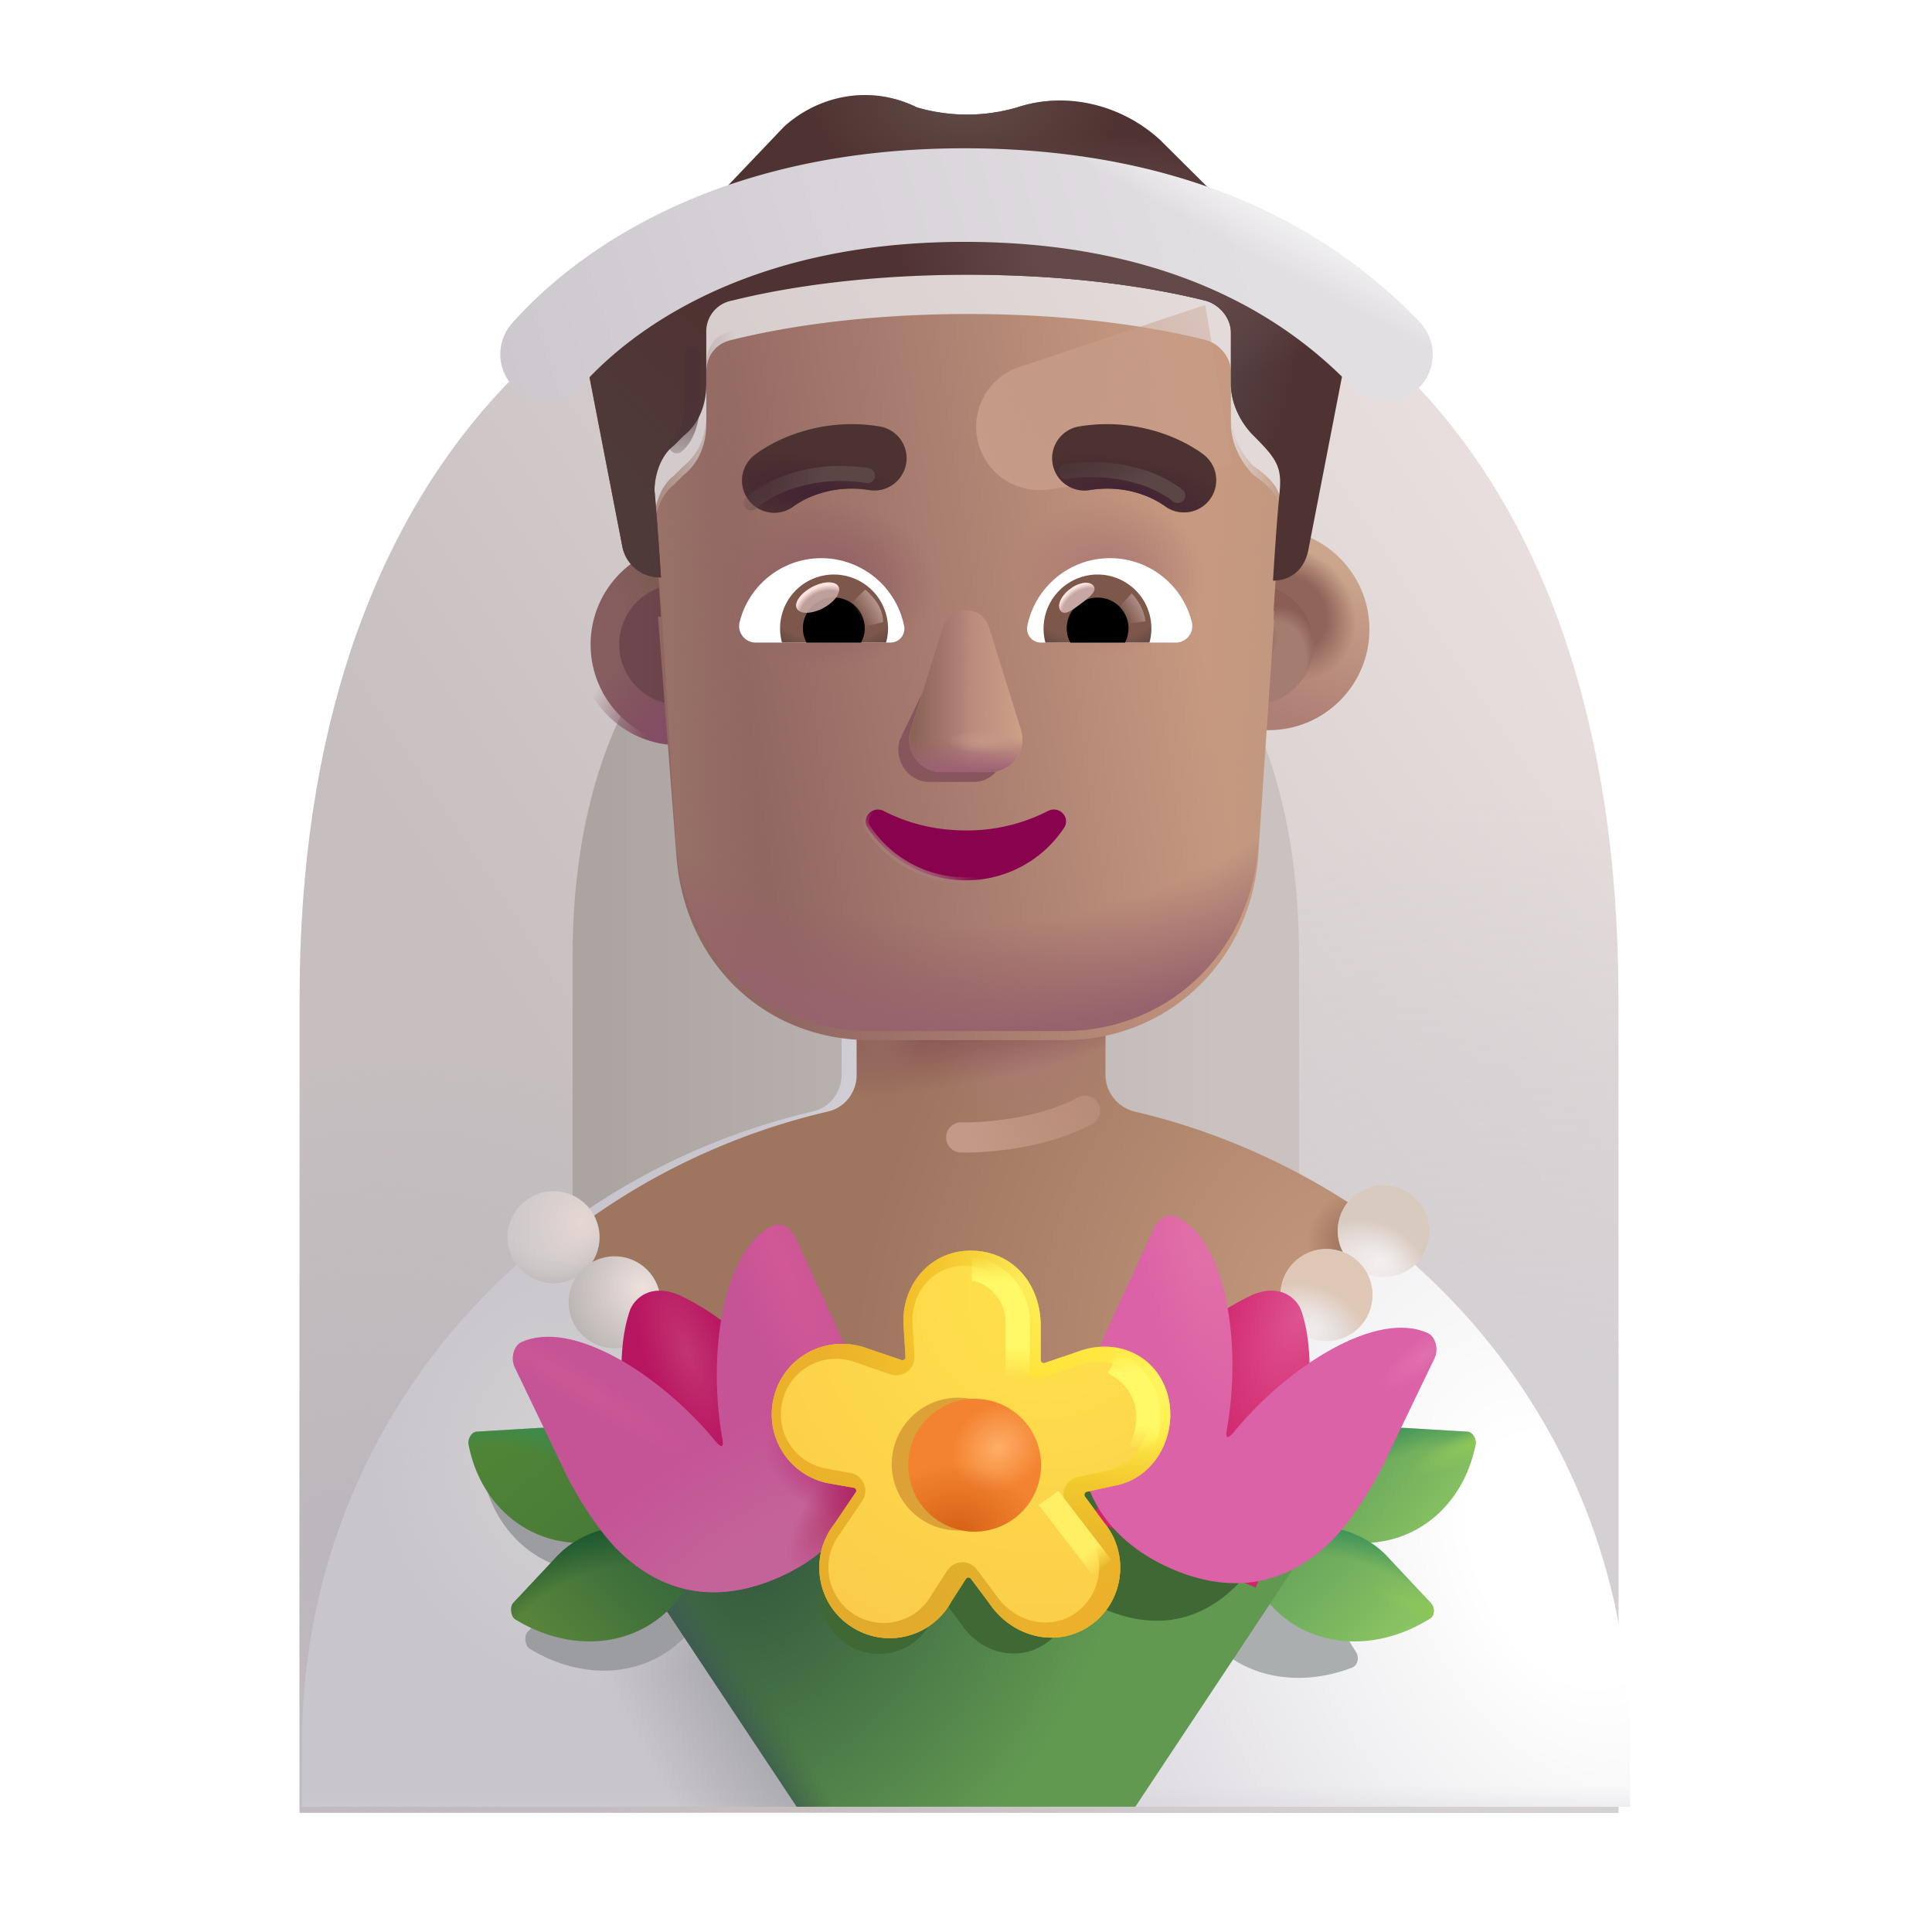 <svg xmlns="http://www.w3.org/2000/svg" width="1em" height="1em" viewBox="0 0 32 32"><g fill="none"><g filter="url(#f1310id1m)"><path fill="url(#f1310id2p)" d="M5.062 16.425c0-8.812 4.89-13.218 10.922-13.218c6.032 0 10.922 4.218 10.922 13.218v13.5H5.062z"/><path fill="url(#f1310id0)" d="M5.062 16.425c0-8.812 4.89-13.218 10.922-13.218c6.032 0 10.922 4.218 10.922 13.218v13.5H5.062z"/><path fill="url(#f1310id1)" d="M5.062 16.425c0-8.812 4.89-13.218 10.922-13.218c6.032 0 10.922 4.218 10.922 13.218v13.5H5.062z"/></g><g filter="url(#f1310id1n)"><path fill="url(#f1310id2q)" d="M9.984 15.848c0-4.854 2.694-7.281 6.016-7.281s6.016 2.323 6.016 7.28v7.436H9.984z"/></g><path fill="url(#f1310id2)" d="M27 29.926v-1c0-5.2-3.61-9.365-8.46-10.515a.63.63 0 0 1-.48-.61v-3.105c0-1.15-.94-2.12-2.1-2.1c-1.12.02-2.02.93-2.02 2.06V17.8c0 .29-.2.55-.48.61C8.61 19.55 5 23.726 5 28.926v1z"/><path fill="url(#f1310id2r)" d="M27 29.926v-1c0-5.2-3.61-9.365-8.46-10.515a.63.63 0 0 1-.48-.61v-3.105c0-1.15-.94-2.12-2.1-2.1c-1.12.02-2.02.93-2.02 2.06V17.8c0 .29-.2.55-.48.61C8.61 19.55 5 23.726 5 28.926v1z"/><path fill="url(#f1310id3)" d="M27 29.926v-1c0-5.2-3.61-9.365-8.46-10.515a.63.63 0 0 1-.48-.61v-3.105c0-1.15-.94-2.12-2.1-2.1c-1.12.02-2.02.93-2.02 2.06V17.8c0 .29-.2.55-.48.61C8.61 19.55 5 23.726 5 28.926v1z"/><path fill="url(#f1310id4)" d="M27 29.926v-1c0-5.2-3.61-9.365-8.46-10.515a.63.63 0 0 1-.48-.61v-3.105c0-1.15-.94-2.12-2.1-2.1c-1.12.02-2.02.93-2.02 2.06V17.8c0 .29-.2.55-.48.61C8.61 19.55 5 23.726 5 28.926v1z"/><g filter="url(#f1310id1o)"><path fill="#9B9DA0" d="M9.134 24.137c.879-.051 1.658.636 1.72 1.534l.009.116c.31.044.61.175.862.397l.107.114a.109.109 0 0 1 .01.15l-.42.582c-.665.763-1.75.834-2.66.271c-.064-.05-.086-.203-.024-.27l.69-.735c.09-.1.192-.188.302-.26c-.906-.06-1.574-.75-1.735-1.633c-.013-.05.028-.207.15-.207z"/></g><g filter="url(#f1310id1p)"><path fill="#AAAEAE" d="M19.688 25.966c.78-.46 1.787-.2 2.235.545l.538.852c.048.078.043.217-.074.261c-1 .38-2.053.105-2.561-.77l-.302-.651a.109.109 0 0 1 .037-.146z"/></g><g filter="url(#f1310id1q)"><path fill="url(#f1310id2s)" d="M21.48 25.287c.063-.898.843-1.585 1.721-1.534l.99.059c.121 0 .162.157.149.207c-.176.966-.961 1.703-2 1.633l-.768-.098a.11.11 0 0 1-.102-.117z"/><path fill="url(#f1310id5)" d="M21.48 25.287c.063-.898.843-1.585 1.721-1.534l.99.059c.121 0 .162.157.149.207c-.176.966-.961 1.703-2 1.633l-.768-.098a.11.11 0 0 1-.102-.117z"/><path fill="url(#f1310id6)" d="M21.48 25.287c.063-.898.843-1.585 1.721-1.534l.99.059c.121 0 .162.157.149.207c-.176.966-.961 1.703-2 1.633l-.768-.098a.11.11 0 0 1-.102-.117z"/></g><g filter="url(#f1310id1r)"><path fill="url(#f1310id2t)" d="M20.61 25.8c.678-.599 1.716-.535 2.297.112l.69.735c.063.067.083.205-.023.27c-.91.563-1.996.492-2.66-.27l-.42-.583a.109.109 0 0 1 .009-.15z"/><path fill="url(#f1310id7)" d="M20.61 25.8c.678-.599 1.716-.535 2.297.112l.69.735c.063.067.083.205-.023.27c-.91.563-1.996.492-2.66-.27l-.42-.583a.109.109 0 0 1 .009-.15z"/><path fill="url(#f1310id8)" d="M20.61 25.8c.678-.599 1.716-.535 2.297.112l.69.735c.063.067.083.205-.023.27c-.91.563-1.996.492-2.66-.27l-.42-.583a.109.109 0 0 1 .009-.15z"/></g><g filter="url(#f1310id1s)"><path fill="url(#f1310id9)" d="M9.15 20.458a11.224 11.224 0 0 1 4.31-2.047c.28-.06.48-.32.48-.61v-3.145c0-1.13.9-2.04 2.02-2.06c1.16-.02 2.1.95 2.1 2.1V17.8c0 .29.2.54.48.61a11.28 11.28 0 0 1 4.325 2.062a8.44 8.44 0 0 1-6.852 3.504a8.44 8.44 0 0 1-6.864-3.519"/><path fill="url(#f1310ida)" d="M9.15 20.458a11.224 11.224 0 0 1 4.31-2.047c.28-.06.48-.32.48-.61v-3.145c0-1.13.9-2.04 2.02-2.06c1.16-.02 2.1.95 2.1 2.1V17.8c0 .29.2.54.48.61a11.28 11.28 0 0 1 4.325 2.062a8.44 8.44 0 0 1-6.852 3.504a8.44 8.44 0 0 1-6.864-3.519"/><path fill="url(#f1310idb)" d="M9.15 20.458a11.224 11.224 0 0 1 4.31-2.047c.28-.06.48-.32.48-.61v-3.145c0-1.13.9-2.04 2.02-2.06c1.16-.02 2.1.95 2.1 2.1V17.8c0 .29.2.54.48.61a11.28 11.28 0 0 1 4.325 2.062a8.44 8.44 0 0 1-6.852 3.504a8.44 8.44 0 0 1-6.864-3.519"/><path fill="url(#f1310idc)" d="M9.15 20.458a11.224 11.224 0 0 1 4.31-2.047c.28-.06.48-.32.48-.61v-3.145c0-1.13.9-2.04 2.02-2.06c1.16-.02 2.1.95 2.1 2.1V17.8c0 .29.2.54.48.61a11.28 11.28 0 0 1 4.325 2.062a8.44 8.44 0 0 1-6.852 3.504a8.44 8.44 0 0 1-6.864-3.519"/><path fill="url(#f1310idd)" d="M9.15 20.458a11.224 11.224 0 0 1 4.31-2.047c.28-.06.48-.32.48-.61v-3.145c0-1.13.9-2.04 2.02-2.06c1.16-.02 2.1.95 2.1 2.1V17.8c0 .29.2.54.48.61a11.28 11.28 0 0 1 4.325 2.062a8.44 8.44 0 0 1-6.852 3.504a8.44 8.44 0 0 1-6.864-3.519"/></g><path fill="url(#f1310ide)" d="m13.196 29.925l-2.547-3.837l5.25-3.475l5.828 2.909l-2.922 4.403z"/><path fill="url(#f1310id2u)" d="m13.196 29.925l-2.547-3.837l5.25-3.475l5.828 2.909l-2.922 4.403z"/><g filter="url(#f1310id1t)"><path fill="#3F6834" d="M21.819 23.401c.096.054.144.22.081.348l-.668 1.39c-.181.389-.526.926-.809 1.178c-.687.638-1.466.645-2.21.3a2.417 2.417 0 0 1-.481-.292a.97.97 0 0 1-.407.893c-.466.324-1.079.16-1.39-.3l-.258-.344a.042.042 0 0 0-.068.002l-.201.313a.966.966 0 0 1-1.374.35a.972.972 0 0 1-.241-1.416l.298-.438a.042.042 0 0 0-.027-.064l-.308-.055a.968.968 0 0 1-.799-1.174a.97.97 0 0 1 1.248-.707l.516.175a.042.042 0 0 0 .055-.042l-.025-.403c-.05-.557.514 1.048 1.08 1.04c.574-.008.81-1.664.81-1.062v.467c0 .029.028.049.055.04l.458-.156a1.08 1.08 0 0 1 .223-.058l.036-.085l1.043.854c.063-.13.19-.198.295-.152c.711.327.494-.417.288.728c-.022.123.015.13.098.03c.74-.9 1.97-1.696 2.682-1.36"/></g><g filter="url(#f1310id1u)"><path fill="url(#f1310id2v)" d="M10.52 25.287c-.063-.898-.843-1.585-1.721-1.534l-.99.059c-.121 0-.162.157-.149.207c.176.966.961 1.703 2 1.633l.768-.098a.11.11 0 0 0 .102-.117z"/><path fill="url(#f1310idf)" d="M10.52 25.287c-.063-.898-.843-1.585-1.721-1.534l-.99.059c-.121 0-.162.157-.149.207c.176.966.961 1.703 2 1.633l.768-.098a.11.11 0 0 0 .102-.117z"/></g><g filter="url(#f1310id1v)"><path fill="url(#f1310id2w)" d="M11.39 25.8c-.678-.599-1.716-.535-2.298.112l-.69.735c-.062.067-.04.22.024.27c.91.563 1.996.492 2.66-.27l.42-.583a.109.109 0 0 0-.009-.15z"/><path fill="url(#f1310idg)" d="M11.39 25.8c-.678-.599-1.716-.535-2.298.112l-.69.735c-.062.067-.04.22.024.27c.91.563 1.996.492 2.66-.27l.42-.583a.109.109 0 0 0-.009-.15z"/></g><circle cx="9.168" cy="20.492" r=".762" fill="url(#f1310idh)"/><circle cx="9.168" cy="20.492" r=".762" fill="url(#f1310idi)"/><circle r=".762" fill="url(#f1310idj)" transform="matrix(-1 0 0 1 22.919 20.39)"/><circle r=".762" fill="url(#f1310idk)" transform="matrix(-1 0 0 1 22.919 20.39)"/><circle cx="10.18" cy="21.57" r=".762" fill="url(#f1310idl)"/><circle r=".762" fill="url(#f1310idm)" transform="matrix(-1 0 0 1 21.97 21.45)"/><circle r=".762" fill="url(#f1310idn)" transform="matrix(-1 0 0 1 21.97 21.45)"/><path fill="url(#f1310ido)" d="m11.186 26.295l2.71-1.12l-.67-1.62c-.41-1-1.1-1.692-1.988-2.11c-.465-.19-.717.058-.797.238c-.3.82-.081 2.137.085 3.002z"/><g filter="url(#f1310id1w)"><path fill="#C55496" d="M8.528 22.753c-.076-.155-.018-.354.098-.418c.854-.403 2.333.552 3.222 1.633c.099.12.144.112.117-.035c-.248-1.376-.009-3.139.846-3.532c.126-.055.278.028.355.183l.753 1.631l.133.311c.111.293.303.84.336 1.135c.152 1.231-.46 2.09-1.43 2.538c-.894.415-1.83.406-2.656-.36c-.34-.303-.754-.949-.972-1.415z"/><path fill="url(#f1310idp)" d="M8.528 22.753c-.076-.155-.018-.354.098-.418c.854-.403 2.333.552 3.222 1.633c.099.12.144.112.117-.035c-.248-1.376-.009-3.139.846-3.532c.126-.055.278.028.355.183l.753 1.631l.133.311c.111.293.303.84.336 1.135c.152 1.231-.46 2.09-1.43 2.538c-.894.415-1.83.406-2.656-.36c-.34-.303-.754-.949-.972-1.415z"/><path fill="url(#f1310idq)" d="M8.528 22.753c-.076-.155-.018-.354.098-.418c.854-.403 2.333.552 3.222 1.633c.099.12.144.112.117-.035c-.248-1.376-.009-3.139.846-3.532c.126-.055.278.028.355.183l.753 1.631l.133.311c.111.293.303.84.336 1.135c.152 1.231-.46 2.09-1.43 2.538c-.894.415-1.83.406-2.656-.36c-.34-.303-.754-.949-.972-1.415z"/><path fill="url(#f1310idr)" d="M8.528 22.753c-.076-.155-.018-.354.098-.418c.854-.403 2.333.552 3.222 1.633c.099.12.144.112.117-.035c-.248-1.376-.009-3.139.846-3.532c.126-.055.278.028.355.183l.753 1.631l.133.311c.111.293.303.84.336 1.135c.152 1.231-.46 2.09-1.43 2.538c-.894.415-1.83.406-2.656-.36c-.34-.303-.754-.949-.972-1.415z"/><path fill="url(#f1310ids)" d="M8.528 22.753c-.076-.155-.018-.354.098-.418c.854-.403 2.333.552 3.222 1.633c.099.12.144.112.117-.035c-.248-1.376-.009-3.139.846-3.532c.126-.055.278.028.355.183l.753 1.631l.133.311c.111.293.303.84.336 1.135c.152 1.231-.46 2.09-1.43 2.538c-.894.415-1.83.406-2.656-.36c-.34-.303-.754-.949-.972-1.415z"/><path fill="url(#f1310idt)" d="M8.528 22.753c-.076-.155-.018-.354.098-.418c.854-.403 2.333.552 3.222 1.633c.099.12.144.112.117-.035c-.248-1.376-.009-3.139.846-3.532c.126-.055.278.028.355.183l.753 1.631l.133.311c.111.293.303.84.336 1.135c.152 1.231-.46 2.09-1.43 2.538c-.894.415-1.83.406-2.656-.36c-.34-.303-.754-.949-.972-1.415z"/></g><path fill="url(#f1310idu)" d="m20.799 26.295l-2.71-1.12l.67-1.62c.41-1 1.1-1.692 1.987-2.11c.466-.19.718.058.798.238c.3.82.081 2.137-.085 3.002z"/><g filter="url(#f1310id1x)"><path fill="#DC62A7" d="M23.457 22.753c.076-.155.018-.354-.098-.418c-.854-.403-2.334.552-3.222 1.633c-.099.12-.144.112-.117-.035c.247-1.376.009-3.139-.846-3.532c-.127-.055-.279.028-.355.183l-.754 1.631c-.044.107-.088.204-.132.311c-.111.293-.303.84-.336 1.135c-.152 1.231.46 2.09 1.43 2.538c.894.415 1.83.406 2.656-.36c.34-.303.754-.949.972-1.415z"/><path fill="url(#f1310idv)" d="M23.457 22.753c.076-.155.018-.354-.098-.418c-.854-.403-2.334.552-3.222 1.633c-.099.12-.144.112-.117-.035c.247-1.376.009-3.139-.846-3.532c-.127-.055-.279.028-.355.183l-.754 1.631c-.044.107-.088.204-.132.311c-.111.293-.303.84-.336 1.135c-.152 1.231.46 2.09 1.43 2.538c.894.415 1.83.406 2.656-.36c.34-.303.754-.949.972-1.415z"/><path fill="url(#f1310idw)" d="M23.457 22.753c.076-.155.018-.354-.098-.418c-.854-.403-2.334.552-3.222 1.633c-.099.12-.144.112-.117-.035c.247-1.376.009-3.139-.846-3.532c-.127-.055-.279.028-.355.183l-.754 1.631c-.044.107-.088.204-.132.311c-.111.293-.303.84-.336 1.135c-.152 1.231.46 2.09 1.43 2.538c.894.415 1.83.406 2.656-.36c.34-.303.754-.949.972-1.415z"/></g><g filter="url(#f1310id1y)"><path fill="#FFDD2C" d="M12.712 23.166c.15-.67.84-1.06 1.5-.85l.62.21a.05.05 0 0 0 .066-.05l-.03-.484c-.06-.67.41-1.267 1.09-1.277c.69-.01 1.18.527 1.18 1.25v.562a.05.05 0 0 0 .066.047l.55-.187c.64-.24 1.31.058 1.49.729c.17.65-.214 1.373-.884 1.493l-.457.1a.05.05 0 0 0-.03.08l.307.422c.44.52.34 1.32-.22 1.71c-.56.39-1.296.192-1.67-.36l-.31-.414a.05.05 0 0 0-.081.003l-.242.376c-.32.59-1.08.79-1.65.42c-.58-.37-.71-1.16-.29-1.7l.357-.527a.05.05 0 0 0-.032-.077l-.37-.066c-.67-.1-1.11-.75-.96-1.41"/><path fill="url(#f1310idx)" d="M12.712 23.166c.15-.67.84-1.06 1.5-.85l.62.21a.05.05 0 0 0 .066-.05l-.03-.484c-.06-.67.41-1.267 1.09-1.277c.69-.01 1.18.527 1.18 1.25v.562a.05.05 0 0 0 .066.047l.55-.187c.64-.24 1.31.058 1.49.729c.17.65-.214 1.373-.884 1.493l-.457.1a.05.05 0 0 0-.03.08l.307.422c.44.52.34 1.32-.22 1.71c-.56.39-1.296.192-1.67-.36l-.31-.414a.05.05 0 0 0-.081.003l-.242.376c-.32.59-1.08.79-1.65.42c-.58-.37-.71-1.16-.29-1.7l.357-.527a.05.05 0 0 0-.032-.077l-.37-.066c-.67-.1-1.11-.75-.96-1.41"/><path fill="url(#f1310idy)" d="M12.712 23.166c.15-.67.84-1.06 1.5-.85l.62.21a.05.05 0 0 0 .066-.05l-.03-.484c-.06-.67.41-1.267 1.09-1.277c.69-.01 1.18.527 1.18 1.25v.562a.05.05 0 0 0 .066.047l.55-.187c.64-.24 1.31.058 1.49.729c.17.65-.214 1.373-.884 1.493l-.457.1a.05.05 0 0 0-.03.08l.307.422c.44.52.34 1.32-.22 1.71c-.56.39-1.296.192-1.67-.36l-.31-.414a.05.05 0 0 0-.081.003l-.242.376c-.32.59-1.08.79-1.65.42c-.58-.37-.71-1.16-.29-1.7l.357-.527a.05.05 0 0 0-.032-.077l-.37-.066c-.67-.1-1.11-.75-.96-1.41"/><path fill="url(#f1310id2x)" d="M12.712 23.166c.15-.67.84-1.06 1.5-.85l.62.21a.05.05 0 0 0 .066-.05l-.03-.484c-.06-.67.41-1.267 1.09-1.277c.69-.01 1.18.527 1.18 1.25v.562a.05.05 0 0 0 .066.047l.55-.187c.64-.24 1.31.058 1.49.729c.17.65-.214 1.373-.884 1.493l-.457.1a.05.05 0 0 0-.03.08l.307.422c.44.52.34 1.32-.22 1.71c-.56.39-1.296.192-1.67-.36l-.31-.414a.05.05 0 0 0-.081.003l-.242.376c-.32.59-1.08.79-1.65.42c-.58-.37-.71-1.16-.29-1.7l.357-.527a.05.05 0 0 0-.032-.077l-.37-.066c-.67-.1-1.11-.75-.96-1.41"/><path fill="url(#f1310id2y)" d="M12.712 23.166c.15-.67.84-1.06 1.5-.85l.62.21a.05.05 0 0 0 .066-.05l-.03-.484c-.06-.67.41-1.267 1.09-1.277c.69-.01 1.18.527 1.18 1.25v.562a.05.05 0 0 0 .066.047l.55-.187c.64-.24 1.31.058 1.49.729c.17.65-.214 1.373-.884 1.493l-.457.1a.05.05 0 0 0-.03.08l.307.422c.44.52.34 1.32-.22 1.71c-.56.39-1.296.192-1.67-.36l-.31-.414a.05.05 0 0 0-.081.003l-.242.376c-.32.59-1.08.79-1.65.42c-.58-.37-.71-1.16-.29-1.7l.357-.527a.05.05 0 0 0-.032-.077l-.37-.066c-.67-.1-1.11-.75-.96-1.41"/><path fill="url(#f1310id2z)" d="M12.712 23.166c.15-.67.84-1.06 1.5-.85l.62.21a.05.05 0 0 0 .066-.05l-.03-.484c-.06-.67.41-1.267 1.09-1.277c.69-.01 1.18.527 1.18 1.25v.562a.05.05 0 0 0 .066.047l.55-.187c.64-.24 1.31.058 1.49.729c.17.65-.214 1.373-.884 1.493l-.457.1a.05.05 0 0 0-.03.08l.307.422c.44.52.34 1.32-.22 1.71c-.56.39-1.296.192-1.67-.36l-.31-.414a.05.05 0 0 0-.081.003l-.242.376c-.32.59-1.08.79-1.65.42c-.58-.37-.71-1.16-.29-1.7l.357-.527a.05.05 0 0 0-.032-.077l-.37-.066c-.67-.1-1.11-.75-.96-1.41"/></g><g filter="url(#f1310id1z)"><path fill="url(#f1310idz)" fill-rule="evenodd" d="M13.709 24.328a.913.913 0 0 1-.753-1.107a.912.912 0 0 1 1.178-.668l.617.21a.3.3 0 0 0 .396-.302l-.03-.484v-.007a.998.998 0 0 1 .044-.404a.852.852 0 0 1 .8-.6c.532-.008.927.396.927 1v.56a.3.3 0 0 0 .396.285l.551-.188l.007-.002c.516-.194 1.023.046 1.16.559c.14.532-.183 1.093-.687 1.183l-.466.103a.3.3 0 0 0-.178.469l.312.43l.006.007a.922.922 0 0 1-.172 1.343c-.429.3-1.012.16-1.32-.295l-.316-.423a.3.3 0 0 0-.493.018l-.247.383l-.005.008a.91.91 0 0 1-1.294.33l-.001-.001a.918.918 0 0 1-.227-1.336l.005-.006l.362-.533a.3.3 0 0 0-.196-.464l-.369-.067z" clip-rule="evenodd"/></g><g filter="url(#f1310id20)"><path fill="#DCA238" d="M15.87 25.35a1.1 1.1 0 1 0 0-2.2a1.1 1.1 0 0 0 0 2.2"/></g><g filter="url(#f1310id21)"><path fill="url(#f1310id10)" d="M15.993 25.218a1.1 1.1 0 1 0 0-2.2a1.1 1.1 0 0 0 0 2.2"/><path fill="url(#f1310id11)" d="M15.993 25.218a1.1 1.1 0 1 0 0-2.2a1.1 1.1 0 0 0 0 2.2"/></g><g filter="url(#f1310id22)"><path stroke="url(#f1310id30)" stroke-width=".4" d="M16.098 21.019c.324 0 .758.376.758.86v.945"/></g><g filter="url(#f1310id23)"><path stroke="url(#f1310id31)" stroke-width=".4" d="m17.348 24.785l.907 1.18"/></g><g filter="url(#f1310id24)"><path stroke="url(#f1310id32)" stroke-width=".4" d="M18.434 22.566c.307.135.83.616.461 1.453"/></g><g filter="url(#f1310id25)"><path stroke="url(#f1310id33)" stroke-linecap="round" stroke-width=".5" d="M15.92 18.839c.395.01 1.357-.063 2.05-.442"/></g><g filter="url(#f1310id26)"><circle cx="11.251" cy="10.675" r="1.669" fill="url(#f1310id12)"/></g><circle cx="11.251" cy="10.675" r="1.669" fill="url(#f1310id13)"/><g filter="url(#f1310id27)"><circle cx="11.251" cy="10.675" r=".995" fill="url(#f1310id34)"/></g><g filter="url(#f1310id28)"><circle cx="20.763" cy="10.675" r="1.669" fill="url(#f1310id35)"/><circle cx="20.763" cy="10.675" r="1.669" fill="url(#f1310id14)"/></g><g filter="url(#f1310id29)"><circle cx="20.763" cy="10.675" r=".995" fill="#A57C70"/><circle cx="20.763" cy="10.675" r=".995" fill="url(#f1310id15)"/><circle cx="20.763" cy="10.675" r=".995" fill="url(#f1310id16)"/></g><g filter="url(#f1310id2a)"><path fill="url(#f1310id36)" d="M10.899 10.063a.725.725 0 0 0 .049.001s-.054-.853-.107-1.44c0-.266.107-.586.322-.746l.16-.16c.269-.214.376-.534.376-.854v-.853c0-.266.16-.48.429-.533c.644-.16 1.984-.427 3.915-.427s3.272.267 3.916.427c.214.053.429.267.429.533v.853c0 .32.16.64.375.854c.502.352.47.545.43.96c-.054.533-.108 1.44-.108 1.44h.018l-.266 3.957c-.16 1.77-1.551 3.003-3.21 3.003h-3.21c-1.712 0-3.05-1.233-3.21-3.002z"/><path fill="url(#f1310id17)" d="M10.899 10.063a.725.725 0 0 0 .049.001s-.054-.853-.107-1.44c0-.266.107-.586.322-.746l.16-.16c.269-.214.376-.534.376-.854v-.853c0-.266.16-.48.429-.533c.644-.16 1.984-.427 3.915-.427s3.272.267 3.916.427c.214.053.429.267.429.533v.853c0 .32.16.64.375.854c.502.352.47.545.43.96c-.054.533-.108 1.44-.108 1.44h.018l-.266 3.957c-.16 1.77-1.551 3.003-3.21 3.003h-3.21c-1.712 0-3.05-1.233-3.21-3.002z"/><path fill="url(#f1310id18)" d="M10.899 10.063a.725.725 0 0 0 .049.001s-.054-.853-.107-1.44c0-.266.107-.586.322-.746l.16-.16c.269-.214.376-.534.376-.854v-.853c0-.266.16-.48.429-.533c.644-.16 1.984-.427 3.915-.427s3.272.267 3.916.427c.214.053.429.267.429.533v.853c0 .32.16.64.375.854c.502.352.47.545.43.96c-.054.533-.108 1.44-.108 1.44h.018l-.266 3.957c-.16 1.77-1.551 3.003-3.21 3.003h-3.21c-1.712 0-3.05-1.233-3.21-3.002z"/></g><path fill="url(#f1310id37)" d="M10.84 8.624c0-.266.108-.586.322-.746l.161-.16c.269-.214.376-.534.376-.854v-.853c0-.266.16-.48.429-.533c.644-.16 1.984-.427 3.915-.427s3.272.267 3.916.427c.214.053.429.267.429.533v.853c0 .32.16.64.375.854c.502.352.47.545.43.96c-.054.533-.108 1.44-.108 1.44h.018l-.266 3.957c-.16 1.77-1.551 3.003-3.21 3.003h-3.21c-1.712 0-3.05-1.233-3.21-3.002c-.14-1.817-.2-3.639-.366-5.452"/><path fill="url(#f1310id38)" d="M10.84 8.624c0-.266.108-.586.322-.746l.161-.16c.269-.214.376-.534.376-.854v-.853c0-.266.16-.48.429-.533c.644-.16 1.984-.427 3.915-.427s3.272.267 3.916.427c.214.053.429.267.429.533v.853c0 .32.16.64.375.854c.502.352.47.545.43.96c-.054.533-.108 1.44-.108 1.44h.018l-.266 3.957c-.16 1.77-1.551 3.003-3.21 3.003h-3.21c-1.712 0-3.05-1.233-3.21-3.002c-.14-1.817-.2-3.639-.366-5.452"/><path fill="url(#f1310id19)" d="M10.84 8.624c0-.266.108-.586.322-.746l.161-.16c.269-.214.376-.534.376-.854v-.853c0-.266.16-.48.429-.533c.644-.16 1.984-.427 3.915-.427s3.272.267 3.916.427c.214.053.429.267.429.533v.853c0 .32.16.64.375.854c.502.352.47.545.43.96c-.054.533-.108 1.44-.108 1.44h.018l-.266 3.957c-.16 1.77-1.551 3.003-3.21 3.003h-3.21c-1.712 0-3.05-1.233-3.21-3.002c-.14-1.817-.2-3.639-.366-5.452"/><g filter="url(#f1310id2b)"><path fill="url(#f1310id39)" d="m19.962 5.051l-3.078 1.026a1.047 1.047 0 0 0 .47 2.031l3.06-.41z"/></g><g filter="url(#f1310id2c)"><path fill="#4F3332" d="m20.817 4.198l.429.213c.75.374 1.18 1.227 1.019 2.134l-.59 3.04c-.053.313-.26.524-.572.532h-.018s.054-.906.107-1.44c.044-.432-.032-.564-.429-.96c-.214-.213-.375-.533-.375-.853v-.853c0-.266-.215-.48-.43-.533c-.643-.16-1.984-.427-3.915-.427c-1.93 0-3.271.267-3.915.427a.52.52 0 0 0-.43.533v.853c0 .32-.107.64-.375.854l-.16.16c-.215.16-.322.48-.322.746c.053.587.107 1.44.107 1.44l-.05-.001a.633.633 0 0 1-.594-.532l-.59-3.04c-.107-.853.322-1.706 1.073-2.08l.43-.213c.267-.16.535-.373.804-.587l.965-1.013c.59-.533 1.448-.693 2.2-.32a2.94 2.94 0 0 0 1.662 0c.804-.266 1.716-.053 2.36.533l.804.8c.215.267.483.427.805.587"/><path fill="url(#f1310id1a)" d="m20.817 4.198l.429.213c.75.374 1.18 1.227 1.019 2.134l-.59 3.04c-.053.313-.26.524-.572.532h-.018s.054-.906.107-1.44c.044-.432-.032-.564-.429-.96c-.214-.213-.375-.533-.375-.853v-.853c0-.266-.215-.48-.43-.533c-.643-.16-1.984-.427-3.915-.427c-1.93 0-3.271.267-3.915.427a.52.52 0 0 0-.43.533v.853c0 .32-.107.64-.375.854l-.16.16c-.215.16-.322.48-.322.746c.053.587.107 1.44.107 1.44l-.05-.001a.633.633 0 0 1-.594-.532l-.59-3.04c-.107-.853.322-1.706 1.073-2.08l.43-.213c.267-.16.535-.373.804-.587l.965-1.013c.59-.533 1.448-.693 2.2-.32a2.94 2.94 0 0 0 1.662 0c.804-.266 1.716-.053 2.36.533l.804.8c.215.267.483.427.805.587"/><path fill="url(#f1310id1b)" d="m20.817 4.198l.429.213c.75.374 1.18 1.227 1.019 2.134l-.59 3.04c-.053.313-.26.524-.572.532h-.018s.054-.906.107-1.44c.044-.432-.032-.564-.429-.96c-.214-.213-.375-.533-.375-.853v-.853c0-.266-.215-.48-.43-.533c-.643-.16-1.984-.427-3.915-.427c-1.93 0-3.271.267-3.915.427a.52.52 0 0 0-.43.533v.853c0 .32-.107.64-.375.854l-.16.16c-.215.16-.322.48-.322.746c.053.587.107 1.44.107 1.44l-.05-.001a.633.633 0 0 1-.594-.532l-.59-3.04c-.107-.853.322-1.706 1.073-2.08l.43-.213c.267-.16.535-.373.804-.587l.965-1.013c.59-.533 1.448-.693 2.2-.32a2.94 2.94 0 0 0 1.662 0c.804-.266 1.716-.053 2.36.533l.804.8c.215.267.483.427.805.587"/><path fill="url(#f1310id1c)" d="m20.817 4.198l.429.213c.75.374 1.18 1.227 1.019 2.134l-.59 3.04c-.053.313-.26.524-.572.532h-.018s.054-.906.107-1.44c.044-.432-.032-.564-.429-.96c-.214-.213-.375-.533-.375-.853v-.853c0-.266-.215-.48-.43-.533c-.643-.16-1.984-.427-3.915-.427c-1.93 0-3.271.267-3.915.427a.52.52 0 0 0-.43.533v.853c0 .32-.107.64-.375.854l-.16.16c-.215.16-.322.48-.322.746c.053.587.107 1.44.107 1.44l-.05-.001a.633.633 0 0 1-.594-.532l-.59-3.04c-.107-.853.322-1.706 1.073-2.08l.43-.213c.267-.16.535-.373.804-.587l.965-1.013c.59-.533 1.448-.693 2.2-.32a2.94 2.94 0 0 0 1.662 0c.804-.266 1.716-.053 2.36.533l.804.8c.215.267.483.427.805.587"/><path fill="url(#f1310id1d)" d="m20.817 4.198l.429.213c.75.374 1.18 1.227 1.019 2.134l-.59 3.04c-.053.313-.26.524-.572.532h-.018s.054-.906.107-1.44c.044-.432-.032-.564-.429-.96c-.214-.213-.375-.533-.375-.853v-.853c0-.266-.215-.48-.43-.533c-.643-.16-1.984-.427-3.915-.427c-1.93 0-3.271.267-3.915.427a.52.52 0 0 0-.43.533v.853c0 .32-.107.64-.375.854l-.16.16c-.215.16-.322.48-.322.746c.053.587.107 1.44.107 1.44l-.05-.001a.633.633 0 0 1-.594-.532l-.59-3.04c-.107-.853.322-1.706 1.073-2.08l.43-.213c.267-.16.535-.373.804-.587l.965-1.013c.59-.533 1.448-.693 2.2-.32a2.94 2.94 0 0 0 1.662 0c.804-.266 1.716-.053 2.36.533l.804.8c.215.267.483.427.805.587"/></g><g filter="url(#f1310id2d)"><path fill="#87565C" d="m15.723 10.553l-.82 1.7c-.102.349.142.698.488.698h.737c.346 0 .59-.354.488-.699l-.498-1.7c-.107-.376-.283-.376-.395 0"/></g><g filter="url(#f1310id2e)"><path fill="#B7877D" d="m15.616 10.39l-.531 1.7a.538.538 0 0 0 .52.698h.786a.54.54 0 0 0 .52-.699l-.53-1.7c-.114-.376-.646-.376-.765 0"/><path fill="url(#f1310id3a)" d="m15.616 10.39l-.531 1.7a.538.538 0 0 0 .52.698h.786a.54.54 0 0 0 .52-.699l-.53-1.7c-.114-.376-.646-.376-.765 0"/><path fill="url(#f1310id3b)" d="m15.616 10.39l-.531 1.7a.538.538 0 0 0 .52.698h.786a.54.54 0 0 0 .52-.699l-.53-1.7c-.114-.376-.646-.376-.765 0"/><path fill="url(#f1310id3c)" d="m15.616 10.39l-.531 1.7a.538.538 0 0 0 .52.698h.786a.54.54 0 0 0 .52-.699l-.53-1.7c-.114-.376-.646-.376-.765 0"/><path fill="url(#f1310id1e)" d="m15.616 10.39l-.531 1.7a.538.538 0 0 0 .52.698h.786a.54.54 0 0 0 .52-.699l-.53-1.7c-.114-.376-.646-.376-.765 0"/></g><path fill="#88024E" stroke="url(#f1310id3d)" stroke-width=".1" d="M14.636 13.432a.203.203 0 0 0-.242.041a.187.187 0 0 0-.02.24c.344.521.942.868 1.624.868c.682 0 1.28-.347 1.625-.868a.189.189 0 0 0-.021-.242a.203.203 0 0 0-.241-.04a2.939 2.939 0 0 1-1.363.324c-.5 0-.968-.118-1.362-.323Z"/><g filter="url(#f1310id2f)"><path fill="#4C3230" d="M19.718 7.955h-.002l-.002-.002l-.004-.004l-.012-.01a1.366 1.366 0 0 0-.155-.107c-.1-.062-.24-.14-.42-.21a2.833 2.833 0 0 0-1.492-.16a.534.534 0 1 0 .166 1.055c.398-.063.716.01.934.097a1.517 1.517 0 0 1 .308.165a.534.534 0 0 0 .678-.824"/><path fill="url(#f1310id1f)" d="M19.718 7.955h-.002l-.002-.002l-.004-.004l-.012-.01a1.366 1.366 0 0 0-.155-.107c-.1-.062-.24-.14-.42-.21a2.833 2.833 0 0 0-1.492-.16a.534.534 0 1 0 .166 1.055c.398-.063.716.01.934.097a1.517 1.517 0 0 1 .308.165a.534.534 0 0 0 .678-.824"/></g><g filter="url(#f1310id2g)"><path fill="#4C3230" d="M12.225 7.955h.002l.002-.002l.004-.004l.012-.01a1.595 1.595 0 0 1 .155-.107c.1-.062.24-.14.42-.21a2.832 2.832 0 0 1 1.492-.16a.534.534 0 1 1-.166 1.055a1.766 1.766 0 0 0-.934.097a1.517 1.517 0 0 0-.308.165a.534.534 0 0 1-.679-.824"/><path fill="url(#f1310id1g)" d="M12.225 7.955h.002l.002-.002l.004-.004l.012-.01a1.595 1.595 0 0 1 .155-.107c.1-.062.24-.14.42-.21a2.832 2.832 0 0 1 1.492-.16a.534.534 0 1 1-.166 1.055a1.766 1.766 0 0 0-.934.097a1.517 1.517 0 0 0-.308.165a.534.534 0 0 1-.679-.824"/></g><path fill="#fff" d="M18.386 9.245c.653 0 1.204.45 1.354 1.058a.274.274 0 0 1-.267.34h-2.23a.23.23 0 0 1-.228-.271c.126-.64.69-1.127 1.37-1.127"/><path fill="url(#f1310id1h)" d="M18.179 9.516a.892.892 0 0 1 .86 1.127h-1.724a.896.896 0 0 1 .864-1.127"/><path fill="#000" d="M17.668 10.408c0-.283.227-.51.511-.51a.509.509 0 0 1 .454.746h-.904a.462.462 0 0 1-.06-.236"/><g filter="url(#f1310id2h)"><path fill="#C7A7A3" d="M18.113 9.705c.064.085-.069.189-.22.302c-.151.112-.263.192-.327.107c-.063-.085.008-.246.159-.359c.15-.113.325-.135.388-.05"/><path fill="url(#f1310id1i)" d="M18.113 9.705c.064.085-.069.189-.22.302c-.151.112-.263.192-.327.107c-.063-.085.008-.246.159-.359c.15-.113.325-.135.388-.05"/></g><g filter="url(#f1310id2i)"><path fill="url(#f1310id3e)" d="M18.974 10.291a.84.84 0 0 0-.232-.462l-.26.285l.118.228z"/></g><path fill="#fff" d="M13.605 9.245c-.653 0-1.204.45-1.354 1.058c-.045.174.09.34.268.34h2.23a.23.23 0 0 0 .227-.27a1.4 1.4 0 0 0-1.37-1.128"/><path fill="url(#f1310id1j)" d="M13.812 9.516a.892.892 0 0 0-.86 1.127h1.724a.913.913 0 0 0 .033-.235a.898.898 0 0 0-.897-.892"/><path fill="#000" d="M14.323 10.409a.509.509 0 0 0-.51-.512a.509.509 0 0 0-.455.747h.904a.507.507 0 0 0 .061-.236"/><g filter="url(#f1310id2j)"><path fill="url(#f1310id3f)" d="M14.627 10.304c0-.289-.234-.48-.297-.539l-.289.279l.178.361z"/></g><g filter="url(#f1310id2k)"><ellipse cx="13.543" cy="9.898" fill="#C7A7A3" fill-opacity=".9" rx=".389" ry=".197" transform="rotate(-27.914 13.543 9.898)"/><ellipse cx="13.543" cy="9.898" fill="url(#f1310id1k)" rx=".389" ry=".197" transform="rotate(-27.914 13.543 9.898)"/></g><g filter="url(#f1310id2l)"><path stroke="url(#f1310id3g)" stroke-linecap="round" stroke-width=".25" d="M17.659 7.81c.43-.075 1.268-.053 1.849.398"/></g><g filter="url(#f1310id2m)"><path stroke="url(#f1310id3h)" stroke-linecap="round" stroke-width=".25" d="M12.44 8.33c.327-.29 1.041-.594 1.927-.453"/></g><g filter="url(#f1310id2n)"><path stroke="url(#f1310id3i)" stroke-linecap="round" stroke-width=".25" d="M11.466 5.864v.898c-.008.148-.07.48-.258.622"/></g><g filter="url(#f1310id2o)"><path fill="url(#f1310id3j)" fill-rule="evenodd" d="M15.972 4.356c-3.812 0-5.694 1.657-6.334 2.38a.775.775 0 0 1-1.16-1.028c.88-.996 3.165-2.902 7.494-2.902c4.41 0 6.608 1.915 7.54 2.876a.775.775 0 1 1-1.112 1.08c-.735-.758-2.556-2.406-6.428-2.406" clip-rule="evenodd"/><path fill="url(#f1310id1l)" fill-rule="evenodd" d="M15.972 4.356c-3.812 0-5.694 1.657-6.334 2.38a.775.775 0 0 1-1.16-1.028c.88-.996 3.165-2.902 7.494-2.902c4.41 0 6.608 1.915 7.54 2.876a.775.775 0 1 1-1.112 1.08c-.735-.758-2.556-2.406-6.428-2.406" clip-rule="evenodd"/></g><defs><radialGradient id="f1310id0" cx="0" cy="0" r="1" gradientTransform="rotate(-126.573 19.828 7.011)scale(14.475 12.661)" gradientUnits="userSpaceOnUse"><stop offset=".27" stop-color="#D4D0D4"/><stop offset="1" stop-color="#D4D0D4" stop-opacity="0"/></radialGradient><radialGradient id="f1310id1" cx="0" cy="0" r="1" gradientTransform="matrix(6.938 -5.375 4.673 6.031 5.7 25.613)" gradientUnits="userSpaceOnUse"><stop stop-color="#BCB7BD"/><stop offset="1" stop-color="#BCB7BD" stop-opacity="0"/></radialGradient><radialGradient id="f1310id2" cx="0" cy="0" r="1" gradientTransform="rotate(155.653 10.154 15.724)scale(12.28 19.172)" gradientUnits="userSpaceOnUse"><stop offset=".111" stop-color="#fff"/><stop offset="1" stop-color="#C9C5CD"/></radialGradient><radialGradient id="f1310id3" cx="0" cy="0" r="1" gradientTransform="matrix(-2.094 1.156 -3.573 -6.47 12.762 27.988)" gradientUnits="userSpaceOnUse"><stop offset=".045" stop-color="#A3A2A8"/><stop offset="1" stop-color="#A3A2A8" stop-opacity="0"/></radialGradient><radialGradient id="f1310id4" cx="0" cy="0" r="1" gradientTransform="matrix(-3.625 0 0 -3.812 9.856 24.144)" gradientUnits="userSpaceOnUse"><stop offset=".302" stop-color="#D1CED0"/><stop offset="1" stop-color="#D1CED0" stop-opacity="0"/></radialGradient><radialGradient id="f1310id5" cx="0" cy="0" r="1" gradientTransform="matrix(-1.266 -1.936 2.611 -1.707 23.356 25.782)" gradientUnits="userSpaceOnUse"><stop offset=".656" stop-color="#338E58" stop-opacity="0"/><stop offset=".919" stop-color="#338E58"/></radialGradient><radialGradient id="f1310id6" cx="0" cy="0" r="1" gradientTransform="rotate(155.556 9.64 14.62)scale(1.322 .26)" gradientUnits="userSpaceOnUse"><stop offset=".162" stop-color="#8BC659"/><stop offset="1" stop-color="#8BC659" stop-opacity="0"/></radialGradient><radialGradient id="f1310id7" cx="0" cy="0" r="1" gradientTransform="rotate(-77.942 27.745 .191)scale(2.02 3.32)" gradientUnits="userSpaceOnUse"><stop offset=".705" stop-color="#338E58" stop-opacity="0"/><stop offset=".989" stop-color="#338E58"/></radialGradient><radialGradient id="f1310id8" cx="0" cy="0" r="1" gradientTransform="matrix(-1.114 -.453 .076 -.188 23.728 26.847)" gradientUnits="userSpaceOnUse"><stop offset=".162" stop-color="#8BC659"/><stop offset="1" stop-color="#8BC659" stop-opacity="0"/></radialGradient><radialGradient id="f1310id9" cx="0" cy="0" r="1" gradientTransform="matrix(-6.952 -2.467 3.464 -9.764 21.531 21.566)" gradientUnits="userSpaceOnUse"><stop stop-color="#C2977C"/><stop offset="1" stop-color="#9E755F"/></radialGradient><radialGradient id="f1310ida" cx="0" cy="0" r="1" gradientTransform="matrix(.029 2.228 -1.66 .021 16.73 16.614)" gradientUnits="userSpaceOnUse"><stop offset=".3" stop-color="#A97B73"/><stop offset="1" stop-color="#A97B73" stop-opacity="0"/></radialGradient><radialGradient id="f1310idb" cx="0" cy="0" r="1" gradientTransform="rotate(167.29 7.2 9.214)scale(4.695 1.227)" gradientUnits="userSpaceOnUse"><stop offset=".084" stop-color="#844E52"/><stop offset="1" stop-color="#844E52" stop-opacity="0"/></radialGradient><radialGradient id="f1310idc" cx="0" cy="0" r="1" gradientTransform="matrix(-1.072 -.645 .52 -.864 22.585 20.788)" gradientUnits="userSpaceOnUse"><stop stop-color="#8B604A"/><stop offset="1" stop-color="#7C4F3F" stop-opacity="0"/><stop offset="1" stop-color="#8B604A" stop-opacity="0"/></radialGradient><radialGradient id="f1310idd" cx="0" cy="0" r="1" gradientTransform="matrix(0 1.812 -.673 0 14.336 16.681)" gradientUnits="userSpaceOnUse"><stop stop-color="#966C60"/><stop offset="1" stop-color="#966C60" stop-opacity="0"/></radialGradient><radialGradient id="f1310ide" cx="0" cy="0" r="1" gradientTransform="rotate(30.491 -40.7 35.875)scale(7.144 9.275)" gradientUnits="userSpaceOnUse"><stop offset=".06" stop-color="#365C3E"/><stop offset=".81" stop-color="#619951"/></radialGradient><radialGradient id="f1310idf" cx="0" cy="0" r="1" gradientTransform="rotate(-56.82 28.154 4.901)scale(2.313 3.119)" gradientUnits="userSpaceOnUse"><stop offset=".656" stop-color="#338E58" stop-opacity="0"/><stop offset=".919" stop-color="#338E58"/></radialGradient><radialGradient id="f1310idg" cx="0" cy="0" r="1" gradientTransform="matrix(-.42 -1.975 3.231 -.688 10.244 27.284)" gradientUnits="userSpaceOnUse"><stop offset=".609" stop-color="#1B572F" stop-opacity="0"/><stop offset=".948" stop-color="#1B572F"/></radialGradient><radialGradient id="f1310idh" cx="0" cy="0" r="1" gradientTransform="rotate(141.833 1.319 11.79)scale(1.277)" gradientUnits="userSpaceOnUse"><stop stop-color="#E5D7D2"/><stop offset="1" stop-color="#CBC7CA"/></radialGradient><radialGradient id="f1310idi" cx="0" cy="0" r="1" gradientTransform="rotate(90 -5.418 14.586)scale(1.251)" gradientUnits="userSpaceOnUse"><stop offset=".55" stop-color="#D7CFCF" stop-opacity="0"/><stop offset="1" stop-color="#C3BBBB"/></radialGradient><radialGradient id="f1310idj" cx="0" cy="0" r="1" gradientTransform="matrix(1.172 .586 -.453 .906 .052 .516)" gradientUnits="userSpaceOnUse"><stop stop-color="#F3F0EF"/><stop offset="1" stop-color="#E1D6D3"/></radialGradient><radialGradient id="f1310idk" cx="0" cy="0" r="1" gradientTransform="matrix(.664 -1.016 1.117 .731 .52 1.063)" gradientUnits="userSpaceOnUse"><stop offset=".587" stop-color="#E6DCDA" stop-opacity="0"/><stop offset="1" stop-color="#D9CABF"/></radialGradient><radialGradient id="f1310idl" cx="0" cy="0" r="1" gradientTransform="rotate(139.138 1.355 12.646)scale(1.302)" gradientUnits="userSpaceOnUse"><stop stop-color="#EEE1DD"/><stop offset="1" stop-color="#BAB5B4"/></radialGradient><radialGradient id="f1310idm" cx="0" cy="0" r="1" gradientTransform="matrix(1 1.07 -1.166 1.089 .298 .379)" gradientUnits="userSpaceOnUse"><stop offset=".146" stop-color="#F1ECEB"/><stop offset="1" stop-color="#CDC7C8"/></radialGradient><radialGradient id="f1310idn" cx="0" cy="0" r="1" gradientTransform="matrix(1.078 -.648 .589 .979 .391 .926)" gradientUnits="userSpaceOnUse"><stop offset=".29" stop-color="#E3DEDE" stop-opacity="0"/><stop offset=".964" stop-color="#DFC7B5"/></radialGradient><radialGradient id="f1310ido" cx="0" cy="0" r="1" gradientTransform="rotate(69.815 -10.353 19.357)scale(2.048 .83)" gradientUnits="userSpaceOnUse"><stop stop-color="#C23471"/><stop offset=".853" stop-color="#B81560"/></radialGradient><radialGradient id="f1310idp" cx="0" cy="0" r="1" gradientTransform="rotate(67.353 -9.274 20.211)scale(4.063 .808)" gradientUnits="userSpaceOnUse"><stop stop-color="#D35897"/><stop offset="1" stop-color="#D35897" stop-opacity="0"/></radialGradient><radialGradient id="f1310idq" cx="0" cy="0" r="1" gradientTransform="matrix(1.979 1.219 -.15 .244 9.48 22.987)" gradientUnits="userSpaceOnUse"><stop stop-color="#CB5996"/><stop offset="1" stop-color="#CB5996" stop-opacity="0"/></radialGradient><radialGradient id="f1310idr" cx="0" cy="0" r="1" gradientTransform="rotate(-118.794 14.168 9.212)scale(2.336 5.832)" gradientUnits="userSpaceOnUse"><stop offset=".268" stop-color="#C46399"/><stop offset="1" stop-color="#C46399" stop-opacity="0"/></radialGradient><radialGradient id="f1310ids" cx="0" cy="0" r="1" gradientTransform="matrix(-1.125 1.312 -.486 -.417 14.28 24.784)" gradientUnits="userSpaceOnUse"><stop offset=".173" stop-color="#AF3465"/><stop offset="1" stop-color="#AF3465" stop-opacity="0"/></radialGradient><radialGradient id="f1310idt" cx="0" cy="0" r="1" gradientTransform="matrix(-1.641 -.625 .306 -.803 14.31 24.565)" gradientUnits="userSpaceOnUse"><stop stop-color="#AF246B"/><stop offset="1" stop-color="#AF246B" stop-opacity="0"/></radialGradient><radialGradient id="f1310idu" cx="0" cy="0" r="1" gradientTransform="matrix(-1.031 2.562 -1.303 -.524 21.528 21.785)" gradientUnits="userSpaceOnUse"><stop stop-color="#DE5390"/><stop offset="1" stop-color="#D0246B"/></radialGradient><radialGradient id="f1310idv" cx="0" cy="0" r="1" gradientTransform="matrix(-.672 .516 -.165 -.215 23.294 22.69)" gradientUnits="userSpaceOnUse"><stop stop-color="#E170AD"/><stop offset="1" stop-color="#E170AD" stop-opacity="0"/></radialGradient><radialGradient id="f1310idw" cx="0" cy="0" r="1" gradientTransform="matrix(.582 3 -1.027 .199 19.588 20.704)" gradientUnits="userSpaceOnUse"><stop offset=".168" stop-color="#E16FA7"/><stop offset="1" stop-color="#E16FA7" stop-opacity="0"/></radialGradient><radialGradient id="f1310idx" cx="0" cy="0" r="1" gradientTransform="matrix(-1.031 2.312 -1.564 -.697 16.794 21.27)" gradientUnits="userSpaceOnUse"><stop stop-color="#FFF763"/><stop offset="1" stop-color="#FFF763" stop-opacity="0"/></radialGradient><radialGradient id="f1310idy" cx="0" cy="0" r="1" gradientTransform="matrix(-1.96 .75 -.741 -1.937 19.285 22.957)" gradientUnits="userSpaceOnUse"><stop stop-color="#FFF763"/><stop offset="1" stop-color="#FFF763" stop-opacity="0"/></radialGradient><radialGradient id="f1310idz" cx="0" cy="0" r="1" gradientTransform="rotate(111.14 1.314 16.624)scale(6.152 6.33)" gradientUnits="userSpaceOnUse"><stop stop-color="#FFE24B"/><stop offset="1" stop-color="#FACC4A"/></radialGradient><radialGradient id="f1310id10" cx="0" cy="0" r="1" gradientTransform="matrix(-.805 .609 -.525 -.694 16.387 23.831)" gradientUnits="userSpaceOnUse"><stop stop-color="#FFAD67"/><stop offset=".808" stop-color="#F38330"/></radialGradient><radialGradient id="f1310id11" cx="0" cy="0" r="1" gradientTransform="matrix(.172 -1.1 1.361 .213 15.731 25.218)" gradientUnits="userSpaceOnUse"><stop offset=".039" stop-color="#D76316"/><stop offset="1" stop-color="#D76316" stop-opacity="0"/></radialGradient><radialGradient id="f1310id12" cx="0" cy="0" r="1" gradientTransform="matrix(1.755 0 0 3.071 9.581 10.675)" gradientUnits="userSpaceOnUse"><stop offset=".351" stop-color="#865D5F"/><stop offset="1" stop-color="#76594A"/></radialGradient><radialGradient id="f1310id13" cx="0" cy="0" r="1" gradientTransform="rotate(-124.98 8.84 3.243)scale(1.657)" gradientUnits="userSpaceOnUse"><stop offset=".34" stop-color="#834E63"/><stop offset="1" stop-color="#834E63" stop-opacity="0"/></radialGradient><radialGradient id="f1310id14" cx="0" cy="0" r="1" gradientTransform="matrix(.827 -.602 .687 .944 21.135 10.41)" gradientUnits="userSpaceOnUse"><stop offset=".543" stop-color="#8F6459"/><stop offset="1" stop-color="#8F6459" stop-opacity="0"/></radialGradient><radialGradient id="f1310id15" cx="0" cy="0" r="1" gradientTransform="matrix(.821 -1.51 .884 .481 20.722 11.496)" gradientUnits="userSpaceOnUse"><stop offset=".755" stop-color="#8A5D55" stop-opacity="0"/><stop offset=".916" stop-color="#8A5D55"/></radialGradient><radialGradient id="f1310id16" cx="0" cy="0" r="1" gradientTransform="rotate(44.707 -2.598 30.583)scale(.365 .47)" gradientUnits="userSpaceOnUse"><stop stop-color="#895F52"/><stop offset="1" stop-color="#895F52" stop-opacity="0"/></radialGradient><radialGradient id="f1310id17" cx="0" cy="0" r="1" gradientTransform="matrix(0 -1.307 1.609 0 18.344 9.404)" gradientUnits="userSpaceOnUse"><stop stop-color="#AB7773"/><stop offset="1" stop-color="#AB7773" stop-opacity="0"/></radialGradient><radialGradient id="f1310id18" cx="0" cy="0" r="1" gradientTransform="matrix(0 -1.374 1.709 0 13.787 9.538)" gradientUnits="userSpaceOnUse"><stop stop-color="#8F5D65"/><stop offset="1" stop-color="#8F5D65" stop-opacity="0"/></radialGradient><radialGradient id="f1310id19" cx="0" cy="0" r="1" gradientTransform="matrix(0 8.328 -10.322 0 15.87 9.142)" gradientUnits="userSpaceOnUse"><stop offset=".743" stop-color="#945D69" stop-opacity="0"/><stop offset=".955" stop-color="#96636D"/></radialGradient><radialGradient id="f1310id1a" cx="0" cy="0" r="1" gradientTransform="rotate(-74.899 14.46 -9.995)scale(3.062 1.136)" gradientUnits="userSpaceOnUse"><stop stop-color="#554042"/><stop offset="1" stop-color="#554042" stop-opacity="0"/></radialGradient><radialGradient id="f1310id1b" cx="0" cy="0" r="1" gradientTransform="matrix(3.825 .352 -.189 2.056 18.7 4.81)" gradientUnits="userSpaceOnUse"><stop offset=".392" stop-color="#644949"/><stop offset="1" stop-color="#644949" stop-opacity="0"/></radialGradient><radialGradient id="f1310id1c" cx="0" cy="0" r="1" gradientTransform="matrix(0 1.679 -2.6 0 15.998 2.075)" gradientUnits="userSpaceOnUse"><stop stop-color="#624C49"/><stop offset="1" stop-color="#624C49" stop-opacity="0"/></radialGradient><radialGradient id="f1310id1d" cx="0" cy="0" r="1" gradientTransform="matrix(3.074 -2.252 3.529 4.815 9.55 8.892)" gradientUnits="userSpaceOnUse"><stop stop-color="#4E3C3A"/><stop offset="1" stop-color="#4E3C3A" stop-opacity="0"/></radialGradient><radialGradient id="f1310id1e" cx="0" cy="0" r="1" gradientTransform="matrix(0 .197 -.633 0 16.325 12.281)" gradientUnits="userSpaceOnUse"><stop stop-color="#C39787"/><stop offset="1" stop-color="#C39787" stop-opacity="0"/></radialGradient><radialGradient id="f1310id1f" cx="0" cy="0" r="1" gradientTransform="matrix(.104 -.603 1.785 .308 18.44 8.59)" gradientUnits="userSpaceOnUse"><stop stop-color="#422235"/><stop offset="1" stop-color="#422235" stop-opacity="0"/></radialGradient><radialGradient id="f1310id1g" cx="0" cy="0" r="1" gradientTransform="rotate(-80.2 11.748 -3.598)scale(.612 1.811)" gradientUnits="userSpaceOnUse"><stop stop-color="#422235"/><stop offset="1" stop-color="#422235" stop-opacity="0"/></radialGradient><radialGradient id="f1310id1h" cx="0" cy="0" r="1" gradientTransform="matrix(0 .811 -1.29 0 18.177 9.993)" gradientUnits="userSpaceOnUse"><stop offset=".802" stop-color="#7D574A"/><stop offset="1" stop-color="#694B43"/><stop offset="1" stop-color="#804D49"/><stop offset="1" stop-color="#664944"/></radialGradient><radialGradient id="f1310id1i" cx="0" cy="0" r="1" gradientTransform="matrix(-.232 -.299 .411 -.319 17.949 10.077)" gradientUnits="userSpaceOnUse"><stop offset=".766" stop-color="#FFE6E2" stop-opacity="0"/><stop offset=".966" stop-color="#FFE6E2"/></radialGradient><radialGradient id="f1310id1j" cx="0" cy="0" r="1" gradientTransform="matrix(0 .811 -1.29 0 13.814 9.993)" gradientUnits="userSpaceOnUse"><stop offset=".802" stop-color="#7D574A"/><stop offset="1" stop-color="#694B43"/><stop offset="1" stop-color="#804D49"/><stop offset="1" stop-color="#664944"/></radialGradient><radialGradient id="f1310id1k" cx="0" cy="0" r="1" gradientTransform="rotate(-90.897 11.79 -1.553)scale(.494 .594)" gradientUnits="userSpaceOnUse"><stop offset=".766" stop-color="#FFE6E2" stop-opacity="0"/><stop offset=".966" stop-color="#FFE6E2"/></radialGradient><radialGradient id="f1310id1l" cx="0" cy="0" r="1" gradientTransform="rotate(118.072 9.672 8.579)scale(.93 16.141)" gradientUnits="userSpaceOnUse"><stop offset=".107" stop-color="#F2F1F2"/><stop offset="1" stop-color="#F2F1F2" stop-opacity="0"/></radialGradient><filter id="f1310id1m" width="21.944" height="26.818" x="4.962" y="3.207" color-interpolation-filters="sRGB" filterUnits="userSpaceOnUse"><feFlood flood-opacity="0" result="BackgroundImageFix"/><feBlend in="SourceGraphic" in2="BackgroundImageFix" result="shape"/><feColorMatrix in="SourceAlpha" result="hardAlpha" values="0 0 0 0 0 0 0 0 0 0 0 0 0 0 0 0 0 0 127 0"/><feOffset dx="-.1" dy=".1"/><feGaussianBlur stdDeviation=".25"/><feComposite in2="hardAlpha" k2="-1" k3="1" operator="arithmetic"/><feColorMatrix values="0 0 0 0 0.969 0 0 0 0 0.953 0 0 0 0 0.953 0 0 0 1 0"/><feBlend in2="shape" result="effect1_innerShadow_4002_3417"/></filter><filter id="f1310id1n" width="12.631" height="14.916" x="9.484" y="8.467" color-interpolation-filters="sRGB" filterUnits="userSpaceOnUse"><feFlood flood-opacity="0" result="BackgroundImageFix"/><feBlend in="SourceGraphic" in2="BackgroundImageFix" result="shape"/><feColorMatrix in="SourceAlpha" result="hardAlpha" values="0 0 0 0 0 0 0 0 0 0 0 0 0 0 0 0 0 0 127 0"/><feOffset dx="-.5"/><feGaussianBlur stdDeviation=".75"/><feComposite in2="hardAlpha" k2="-1" k3="1" operator="arithmetic"/><feColorMatrix values="0 0 0 0 0.835 0 0 0 0 0.812 0 0 0 0 0.808 0 0 0 1 0"/><feBlend in2="shape" result="effect1_innerShadow_4002_3417"/><feGaussianBlur result="effect2_foregroundBlur_4002_3417" stdDeviation=".05"/></filter><filter id="f1310id1o" width="5.874" height="5.537" x="6.993" y="23.134" color-interpolation-filters="sRGB" filterUnits="userSpaceOnUse"><feFlood flood-opacity="0" result="BackgroundImageFix"/><feBlend in="SourceGraphic" in2="BackgroundImageFix" result="shape"/><feGaussianBlur result="effect1_foregroundBlur_4002_3417" stdDeviation=".5"/></filter><filter id="f1310id1p" width="4.98" height="4.054" x="18.51" y="24.737" color-interpolation-filters="sRGB" filterUnits="userSpaceOnUse"><feFlood flood-opacity="0" result="BackgroundImageFix"/><feBlend in="SourceGraphic" in2="BackgroundImageFix" result="shape"/><feGaussianBlur result="effect1_foregroundBlur_4002_3417" stdDeviation=".5"/></filter><filter id="f1310id1q" width="2.973" height="2.006" x="21.47" y="23.65" color-interpolation-filters="sRGB" filterUnits="userSpaceOnUse"><feFlood flood-opacity="0" result="BackgroundImageFix"/><feBlend in="SourceGraphic" in2="BackgroundImageFix" result="shape"/><feColorMatrix in="SourceAlpha" result="hardAlpha" values="0 0 0 0 0 0 0 0 0 0 0 0 0 0 0 0 0 0 127 0"/><feOffset dx=".1" dy="-.1"/><feGaussianBlur stdDeviation=".3"/><feComposite in2="hardAlpha" k2="-1" k3="1" operator="arithmetic"/><feColorMatrix values="0 0 0 0 0.329 0 0 0 0 0.576 0 0 0 0 0.251 0 0 0 1 0"/><feBlend in2="shape" result="effect1_innerShadow_4002_3417"/></filter><filter id="f1310id1r" width="3.281" height="2" x="20.468" y="25.287" color-interpolation-filters="sRGB" filterUnits="userSpaceOnUse"><feFlood flood-opacity="0" result="BackgroundImageFix"/><feBlend in="SourceGraphic" in2="BackgroundImageFix" result="shape"/><feColorMatrix in="SourceAlpha" result="hardAlpha" values="0 0 0 0 0 0 0 0 0 0 0 0 0 0 0 0 0 0 127 0"/><feOffset dx=".1" dy="-.1"/><feGaussianBlur stdDeviation=".3"/><feComposite in2="hardAlpha" k2="-1" k3="1" operator="arithmetic"/><feColorMatrix values="0 0 0 0 0.329 0 0 0 0 0.576 0 0 0 0 0.251 0 0 0 1 0"/><feBlend in2="shape" result="effect1_innerShadow_4002_3417"/></filter><filter id="f1310id1s" width="13.965" height="11.381" x="9.149" y="12.595" color-interpolation-filters="sRGB" filterUnits="userSpaceOnUse"><feFlood flood-opacity="0" result="BackgroundImageFix"/><feBlend in="SourceGraphic" in2="BackgroundImageFix" result="shape"/><feColorMatrix in="SourceAlpha" result="hardAlpha" values="0 0 0 0 0 0 0 0 0 0 0 0 0 0 0 0 0 0 127 0"/><feOffset dx=".25"/><feGaussianBlur stdDeviation=".5"/><feComposite in2="hardAlpha" k2="-1" k3="1" operator="arithmetic"/><feColorMatrix values="0 0 0 0 0.506 0 0 0 0 0.376 0 0 0 0 0.314 0 0 0 1 0"/><feBlend in2="shape" result="effect1_innerShadow_4002_3417"/></filter><filter id="f1310id1t" width="10.996" height="6.432" x="11.932" y="21.961" color-interpolation-filters="sRGB" filterUnits="userSpaceOnUse"><feFlood flood-opacity="0" result="BackgroundImageFix"/><feBlend in="SourceGraphic" in2="BackgroundImageFix" result="shape"/><feGaussianBlur result="effect1_foregroundBlur_4002_3417" stdDeviation=".5"/></filter><filter id="f1310id1u" width="2.973" height="2.006" x="7.658" y="23.65" color-interpolation-filters="sRGB" filterUnits="userSpaceOnUse"><feFlood flood-opacity="0" result="BackgroundImageFix"/><feBlend in="SourceGraphic" in2="BackgroundImageFix" result="shape"/><feColorMatrix in="SourceAlpha" result="hardAlpha" values="0 0 0 0 0 0 0 0 0 0 0 0 0 0 0 0 0 0 127 0"/><feOffset dx=".1" dy="-.1"/><feGaussianBlur stdDeviation=".3"/><feComposite in2="hardAlpha" k2="-1" k3="1" operator="arithmetic"/><feColorMatrix values="0 0 0 0 0.329 0 0 0 0 0.576 0 0 0 0 0.251 0 0 0 1 0"/><feBlend in2="shape" result="effect1_innerShadow_4002_3417"/></filter><filter id="f1310id1v" width="3.266" height="2" x="8.366" y="25.287" color-interpolation-filters="sRGB" filterUnits="userSpaceOnUse"><feFlood flood-opacity="0" result="BackgroundImageFix"/><feBlend in="SourceGraphic" in2="BackgroundImageFix" result="shape"/><feColorMatrix in="SourceAlpha" result="hardAlpha" values="0 0 0 0 0 0 0 0 0 0 0 0 0 0 0 0 0 0 127 0"/><feOffset dx=".1" dy="-.1"/><feGaussianBlur stdDeviation=".3"/><feComposite in2="hardAlpha" k2="-1" k3="1" operator="arithmetic"/><feColorMatrix values="0 0 0 0 0.329 0 0 0 0 0.576 0 0 0 0 0.251 0 0 0 1 0"/><feBlend in2="shape" result="effect1_innerShadow_4002_3417"/></filter><filter id="f1310id1w" width="6.218" height="6.789" x="8.343" y="19.984" color-interpolation-filters="sRGB" filterUnits="userSpaceOnUse"><feFlood flood-opacity="0" result="BackgroundImageFix"/><feBlend in="SourceGraphic" in2="BackgroundImageFix" result="shape"/><feColorMatrix in="SourceAlpha" result="hardAlpha" values="0 0 0 0 0 0 0 0 0 0 0 0 0 0 0 0 0 0 127 0"/><feOffset dx="-.15" dy="-.4"/><feGaussianBlur stdDeviation=".375"/><feComposite in2="hardAlpha" k2="-1" k3="1" operator="arithmetic"/><feColorMatrix values="0 0 0 0 0.639 0 0 0 0 0.227 0 0 0 0 0.471 0 0 0 1 0"/><feBlend in2="shape" result="effect1_innerShadow_4002_3417"/><feColorMatrix in="SourceAlpha" result="hardAlpha" values="0 0 0 0 0 0 0 0 0 0 0 0 0 0 0 0 0 0 127 0"/><feOffset dx=".15" dy=".3"/><feGaussianBlur stdDeviation=".15"/><feComposite in2="hardAlpha" k2="-1" k3="1" operator="arithmetic"/><feColorMatrix values="0 0 0 0 0.71 0 0 0 0 0.141 0 0 0 0 0.427 0 0 0 1 0"/><feBlend in2="effect1_innerShadow_4002_3417" result="effect2_innerShadow_4002_3417"/></filter><filter id="f1310id1x" width="6.218" height="6.639" x="17.574" y="19.984" color-interpolation-filters="sRGB" filterUnits="userSpaceOnUse"><feFlood flood-opacity="0" result="BackgroundImageFix"/><feBlend in="SourceGraphic" in2="BackgroundImageFix" result="shape"/><feColorMatrix in="SourceAlpha" result="hardAlpha" values="0 0 0 0 0 0 0 0 0 0 0 0 0 0 0 0 0 0 127 0"/><feOffset dx=".3" dy="-.4"/><feGaussianBlur stdDeviation=".375"/><feComposite in2="hardAlpha" k2="-1" k3="1" operator="arithmetic"/><feColorMatrix values="0 0 0 0 0.694 0 0 0 0 0.239 0 0 0 0 0.49 0 0 0 1 0"/><feBlend in2="shape" result="effect1_innerShadow_4002_3417"/><feColorMatrix in="SourceAlpha" result="hardAlpha" values="0 0 0 0 0 0 0 0 0 0 0 0 0 0 0 0 0 0 127 0"/><feOffset dy=".15"/><feGaussianBlur stdDeviation=".15"/><feComposite in2="hardAlpha" k2="-1" k3="1" operator="arithmetic"/><feColorMatrix values="0 0 0 0 0.816 0 0 0 0 0.302 0 0 0 0 0.522 0 0 0 1 0"/><feBlend in2="effect1_innerShadow_4002_3417" result="effect2_innerShadow_4002_3417"/></filter><filter id="f1310id1y" width="6.702" height="6.417" x="12.683" y="20.715" color-interpolation-filters="sRGB" filterUnits="userSpaceOnUse"><feFlood flood-opacity="0" result="BackgroundImageFix"/><feBlend in="SourceGraphic" in2="BackgroundImageFix" result="shape"/><feColorMatrix in="SourceAlpha" result="hardAlpha" values="0 0 0 0 0 0 0 0 0 0 0 0 0 0 0 0 0 0 127 0"/><feOffset dx=".1"/><feGaussianBlur stdDeviation=".1"/><feComposite in2="hardAlpha" k2="-1" k3="1" operator="arithmetic"/><feColorMatrix values="0 0 0 0 0.894 0 0 0 0 0.62 0 0 0 0 0.176 0 0 0 1 0"/><feBlend in2="shape" result="effect1_innerShadow_4002_3417"/></filter><filter id="f1310id1z" width="6.703" height="6.517" x="12.633" y="20.665" color-interpolation-filters="sRGB" filterUnits="userSpaceOnUse"><feFlood flood-opacity="0" result="BackgroundImageFix"/><feBlend in="SourceGraphic" in2="BackgroundImageFix" result="shape"/><feGaussianBlur result="effect1_foregroundBlur_4002_3417" stdDeviation=".15"/></filter><filter id="f1310id20" width="3.2" height="3.2" x="14.271" y="22.65" color-interpolation-filters="sRGB" filterUnits="userSpaceOnUse"><feFlood flood-opacity="0" result="BackgroundImageFix"/><feBlend in="SourceGraphic" in2="BackgroundImageFix" result="shape"/><feGaussianBlur result="effect1_foregroundBlur_4002_3417" stdDeviation=".25"/></filter><filter id="f1310id21" width="2.35" height="2.35" x="14.893" y="23.018" color-interpolation-filters="sRGB" filterUnits="userSpaceOnUse"><feFlood flood-opacity="0" result="BackgroundImageFix"/><feBlend in="SourceGraphic" in2="BackgroundImageFix" result="shape"/><feColorMatrix in="SourceAlpha" result="hardAlpha" values="0 0 0 0 0 0 0 0 0 0 0 0 0 0 0 0 0 0 127 0"/><feOffset dx=".15" dy=".15"/><feGaussianBlur stdDeviation=".2"/><feComposite in2="hardAlpha" k2="-1" k3="1" operator="arithmetic"/><feColorMatrix values="0 0 0 0 0.925 0 0 0 0 0.522 0 0 0 0 0.082 0 0 0 1 0"/><feBlend in2="shape" result="effect1_innerShadow_4002_3417"/></filter><filter id="f1310id22" width="1.458" height="2.505" x="15.848" y="20.569" color-interpolation-filters="sRGB" filterUnits="userSpaceOnUse"><feFlood flood-opacity="0" result="BackgroundImageFix"/><feBlend in="SourceGraphic" in2="BackgroundImageFix" result="shape"/><feGaussianBlur result="effect1_foregroundBlur_4002_3417" stdDeviation=".125"/></filter><filter id="f1310id23" width="1.724" height="1.924" x="16.94" y="24.413" color-interpolation-filters="sRGB" filterUnits="userSpaceOnUse"><feFlood flood-opacity="0" result="BackgroundImageFix"/><feBlend in="SourceGraphic" in2="BackgroundImageFix" result="shape"/><feGaussianBlur result="effect1_foregroundBlur_4002_3417" stdDeviation=".125"/></filter><filter id="f1310id24" width="1.368" height="2.217" x="18.104" y="22.133" color-interpolation-filters="sRGB" filterUnits="userSpaceOnUse"><feFlood flood-opacity="0" result="BackgroundImageFix"/><feBlend in="SourceGraphic" in2="BackgroundImageFix" result="shape"/><feGaussianBlur result="effect1_foregroundBlur_4002_3417" stdDeviation=".125"/></filter><filter id="f1310id25" width="3.55" height="1.942" x="15.171" y="17.647" color-interpolation-filters="sRGB" filterUnits="userSpaceOnUse"><feFlood flood-opacity="0" result="BackgroundImageFix"/><feBlend in="SourceGraphic" in2="BackgroundImageFix" result="shape"/><feGaussianBlur result="effect1_foregroundBlur_4002_3417" stdDeviation=".25"/></filter><filter id="f1310id26" width="3.539" height="3.339" x="9.581" y="9.006" color-interpolation-filters="sRGB" filterUnits="userSpaceOnUse"><feFlood flood-opacity="0" result="BackgroundImageFix"/><feBlend in="SourceGraphic" in2="BackgroundImageFix" result="shape"/><feColorMatrix in="SourceAlpha" result="hardAlpha" values="0 0 0 0 0 0 0 0 0 0 0 0 0 0 0 0 0 0 127 0"/><feOffset dx=".2"/><feGaussianBlur stdDeviation=".15"/><feComposite in2="hardAlpha" k2="-1" k3="1" operator="arithmetic"/><feColorMatrix values="0 0 0 0 0.62 0 0 0 0 0.471 0 0 0 0 0.408 0 0 0 1 0"/><feBlend in2="shape" result="effect1_innerShadow_4002_3417"/></filter><filter id="f1310id27" width="2.99" height="2.99" x="9.756" y="9.18" color-interpolation-filters="sRGB" filterUnits="userSpaceOnUse"><feFlood flood-opacity="0" result="BackgroundImageFix"/><feBlend in="SourceGraphic" in2="BackgroundImageFix" result="shape"/><feGaussianBlur result="effect1_foregroundBlur_4002_3417" stdDeviation=".25"/></filter><filter id="f1310id28" width="3.589" height="3.589" x="19.094" y="8.756" color-interpolation-filters="sRGB" filterUnits="userSpaceOnUse"><feFlood flood-opacity="0" result="BackgroundImageFix"/><feBlend in="SourceGraphic" in2="BackgroundImageFix" result="shape"/><feColorMatrix in="SourceAlpha" result="hardAlpha" values="0 0 0 0 0 0 0 0 0 0 0 0 0 0 0 0 0 0 127 0"/><feOffset dx=".25" dy="-.25"/><feGaussianBlur stdDeviation=".25"/><feComposite in2="hardAlpha" k2="-1" k3="1" operator="arithmetic"/><feColorMatrix values="0 0 0 0 0.584 0 0 0 0 0.369 0 0 0 0 0.471 0 0 0 1 0"/><feBlend in2="shape" result="effect1_innerShadow_4002_3417"/></filter><filter id="f1310id29" width="2.99" height="2.99" x="19.268" y="9.18" color-interpolation-filters="sRGB" filterUnits="userSpaceOnUse"><feFlood flood-opacity="0" result="BackgroundImageFix"/><feBlend in="SourceGraphic" in2="BackgroundImageFix" result="shape"/><feGaussianBlur result="effect1_foregroundBlur_4002_3417" stdDeviation=".25"/></filter><filter id="f1310id2a" width="10.373" height="12.177" x="10.841" y="5.051" color-interpolation-filters="sRGB" filterUnits="userSpaceOnUse"><feFlood flood-opacity="0" result="BackgroundImageFix"/><feBlend in="SourceGraphic" in2="BackgroundImageFix" result="shape"/><feColorMatrix in="SourceAlpha" result="hardAlpha" values="0 0 0 0 0 0 0 0 0 0 0 0 0 0 0 0 0 0 127 0"/><feOffset dy=".15"/><feGaussianBlur stdDeviation=".125"/><feComposite in2="hardAlpha" k2="-1" k3="1" operator="arithmetic"/><feColorMatrix values="0 0 0 0 0.306 0 0 0 0 0.2 0 0 0 0 0.173 0 0 0 1 0"/><feBlend in2="shape" result="effect1_innerShadow_4002_3417"/></filter><filter id="f1310id2b" width="8.246" height="7.066" x="14.168" y="3.051" color-interpolation-filters="sRGB" filterUnits="userSpaceOnUse"><feFlood flood-opacity="0" result="BackgroundImageFix"/><feBlend in="SourceGraphic" in2="BackgroundImageFix" result="shape"/><feGaussianBlur result="effect1_foregroundBlur_4002_3417" stdDeviation="1"/></filter><filter id="f1310id2c" width="12.601" height="8.543" x="9.698" y="1.575" color-interpolation-filters="sRGB" filterUnits="userSpaceOnUse"><feFlood flood-opacity="0" result="BackgroundImageFix"/><feBlend in="SourceGraphic" in2="BackgroundImageFix" result="shape"/><feColorMatrix in="SourceAlpha" result="hardAlpha" values="0 0 0 0 0 0 0 0 0 0 0 0 0 0 0 0 0 0 127 0"/><feOffset dy="-.5"/><feGaussianBlur stdDeviation=".375"/><feComposite in2="hardAlpha" k2="-1" k3="1" operator="arithmetic"/><feColorMatrix values="0 0 0 0 0.208 0 0 0 0 0.11 0 0 0 0 0.11 0 0 0 1 0"/><feBlend in2="shape" result="effect1_innerShadow_4002_3417"/></filter><filter id="f1310id2d" width="3.26" height="4.181" x="14.129" y="9.521" color-interpolation-filters="sRGB" filterUnits="userSpaceOnUse"><feFlood flood-opacity="0" result="BackgroundImageFix"/><feBlend in="SourceGraphic" in2="BackgroundImageFix" result="shape"/><feGaussianBlur result="effect1_foregroundBlur_4002_3417" stdDeviation=".375"/></filter><filter id="f1310id2e" width="2.377" height="3.181" x="14.81" y="9.857" color-interpolation-filters="sRGB" filterUnits="userSpaceOnUse"><feFlood flood-opacity="0" result="BackgroundImageFix"/><feBlend in="SourceGraphic" in2="BackgroundImageFix" result="shape"/><feGaussianBlur result="effect1_foregroundBlur_4002_3417" stdDeviation=".125"/></filter><filter id="f1310id2f" width="2.979" height="1.873" x="17.18" y="7.026" color-interpolation-filters="sRGB" filterUnits="userSpaceOnUse"><feFlood flood-opacity="0" result="BackgroundImageFix"/><feBlend in="SourceGraphic" in2="BackgroundImageFix" result="shape"/><feColorMatrix in="SourceAlpha" result="hardAlpha" values="0 0 0 0 0 0 0 0 0 0 0 0 0 0 0 0 0 0 127 0"/><feOffset dx=".25" dy="-.4"/><feGaussianBlur stdDeviation=".3"/><feComposite in2="hardAlpha" k2="-1" k3="1" operator="arithmetic"/><feColorMatrix values="0 0 0 0 0.255 0 0 0 0 0.157 0 0 0 0 0.153 0 0 0 1 0"/><feBlend in2="shape" result="effect1_innerShadow_4002_3417"/></filter><filter id="f1310id2g" width="2.98" height="1.873" x="12.033" y="7.026" color-interpolation-filters="sRGB" filterUnits="userSpaceOnUse"><feFlood flood-opacity="0" result="BackgroundImageFix"/><feBlend in="SourceGraphic" in2="BackgroundImageFix" result="shape"/><feColorMatrix in="SourceAlpha" result="hardAlpha" values="0 0 0 0 0 0 0 0 0 0 0 0 0 0 0 0 0 0 127 0"/><feOffset dx=".25" dy="-.4"/><feGaussianBlur stdDeviation=".3"/><feComposite in2="hardAlpha" k2="-1" k3="1" operator="arithmetic"/><feColorMatrix values="0 0 0 0 0.255 0 0 0 0 0.157 0 0 0 0 0.153 0 0 0 1 0"/><feBlend in2="shape" result="effect1_innerShadow_4002_3417"/></filter><filter id="f1310id2h" width=".787" height=".696" x="17.443" y="9.553" color-interpolation-filters="sRGB" filterUnits="userSpaceOnUse"><feFlood flood-opacity="0" result="BackgroundImageFix"/><feBlend in="SourceGraphic" in2="BackgroundImageFix" result="shape"/><feGaussianBlur result="effect1_foregroundBlur_4002_3417" stdDeviation=".05"/></filter><filter id="f1310id2i" width=".891" height=".913" x="18.282" y="9.629" color-interpolation-filters="sRGB" filterUnits="userSpaceOnUse"><feFlood flood-opacity="0" result="BackgroundImageFix"/><feBlend in="SourceGraphic" in2="BackgroundImageFix" result="shape"/><feGaussianBlur result="effect1_foregroundBlur_4002_3417" stdDeviation=".1"/></filter><filter id="f1310id2j" width=".986" height="1.04" x="13.841" y="9.565" color-interpolation-filters="sRGB" filterUnits="userSpaceOnUse"><feFlood flood-opacity="0" result="BackgroundImageFix"/><feBlend in="SourceGraphic" in2="BackgroundImageFix" result="shape"/><feGaussianBlur result="effect1_foregroundBlur_4002_3417" stdDeviation=".1"/></filter><filter id="f1310id2k" width=".913" height=".704" x="13.087" y="9.546" color-interpolation-filters="sRGB" filterUnits="userSpaceOnUse"><feFlood flood-opacity="0" result="BackgroundImageFix"/><feBlend in="SourceGraphic" in2="BackgroundImageFix" result="shape"/><feGaussianBlur result="effect1_foregroundBlur_4002_3417" stdDeviation=".05"/></filter><filter id="f1310id2l" width="3.099" height="1.681" x="17.034" y="7.152" color-interpolation-filters="sRGB" filterUnits="userSpaceOnUse"><feFlood flood-opacity="0" result="BackgroundImageFix"/><feBlend in="SourceGraphic" in2="BackgroundImageFix" result="shape"/><feGaussianBlur result="effect1_foregroundBlur_4002_3417" stdDeviation=".25"/></filter><filter id="f1310id2m" width="3.177" height="1.738" x="11.815" y="7.216" color-interpolation-filters="sRGB" filterUnits="userSpaceOnUse"><feFlood flood-opacity="0" result="BackgroundImageFix"/><feBlend in="SourceGraphic" in2="BackgroundImageFix" result="shape"/><feGaussianBlur result="effect1_foregroundBlur_4002_3417" stdDeviation=".25"/></filter><filter id="f1310id2n" width="1.008" height="2.269" x="10.833" y="5.489" color-interpolation-filters="sRGB" filterUnits="userSpaceOnUse"><feFlood flood-opacity="0" result="BackgroundImageFix"/><feBlend in="SourceGraphic" in2="BackgroundImageFix" result="shape"/><feGaussianBlur result="effect1_foregroundBlur_4002_3417" stdDeviation=".125"/></filter><filter id="f1310id2o" width="15.448" height="4.54" x="8.283" y="2.456" color-interpolation-filters="sRGB" filterUnits="userSpaceOnUse"><feFlood flood-opacity="0" result="BackgroundImageFix"/><feBlend in="SourceGraphic" in2="BackgroundImageFix" result="shape"/><feColorMatrix in="SourceAlpha" result="hardAlpha" values="0 0 0 0 0 0 0 0 0 0 0 0 0 0 0 0 0 0 127 0"/><feOffset dy="-.35"/><feGaussianBlur stdDeviation=".375"/><feComposite in2="hardAlpha" k2="-1" k3="1" operator="arithmetic"/><feColorMatrix values="0 0 0 0 0.753 0 0 0 0 0.694 0 0 0 0 0.702 0 0 0 1 0"/><feBlend in2="shape" result="effect1_innerShadow_4002_3417"/></filter><linearGradient id="f1310id2p" x1="26.906" x2="11.7" y1="11.488" y2="21.488" gradientUnits="userSpaceOnUse"><stop stop-color="#E7DEDD"/><stop offset="1" stop-color="#C6BEBF"/></linearGradient><linearGradient id="f1310id2q" x1="20.7" x2="10.387" y1="17.394" y2="17.394" gradientUnits="userSpaceOnUse"><stop stop-color="#CAC2C0"/><stop offset="1" stop-color="#ACA4A1"/></linearGradient><linearGradient id="f1310id2r" x1="14.887" x2="14.887" y1="30.863" y2="29.582" gradientUnits="userSpaceOnUse"><stop stop-color="#D2CFD8"/><stop offset="1" stop-color="#D2CFD8" stop-opacity="0"/></linearGradient><linearGradient id="f1310id2s" x1="23.649" x2="21.867" y1="25.785" y2="24.374" gradientUnits="userSpaceOnUse"><stop stop-color="#8AC463"/><stop offset="1" stop-color="#64A25A"/></linearGradient><linearGradient id="f1310id2t" x1="22.95" x2="21.169" y1="27.369" y2="25.675" gradientUnits="userSpaceOnUse"><stop stop-color="#8AC463"/><stop offset="1" stop-color="#64A25A"/></linearGradient><linearGradient id="f1310id2u" x1="12.653" x2="13.255" y1="29.253" y2="28.91" gradientUnits="userSpaceOnUse"><stop stop-color="#3E5D50"/><stop offset="1" stop-color="#416B43" stop-opacity="0"/></linearGradient><linearGradient id="f1310id2v" x1="7.856" x2="9.361" y1="24.269" y2="26.088" gradientUnits="userSpaceOnUse"><stop stop-color="#4F8436"/><stop offset="1" stop-color="#487A38"/></linearGradient><linearGradient id="f1310id2w" x1="9.062" x2="10.843" y1="27.368" y2="25.683" gradientUnits="userSpaceOnUse"><stop stop-color="#58843A"/><stop offset="1" stop-color="#34673C"/></linearGradient><linearGradient id="f1310id2x" x1="14.919" x2="16.7" y1="27.132" y2="22.863" gradientUnits="userSpaceOnUse"><stop stop-color="#CA992E"/><stop offset="1" stop-color="#CA992E" stop-opacity="0"/></linearGradient><linearGradient id="f1310id2y" x1="13.356" x2="16.981" y1="22.894" y2="23.582" gradientUnits="userSpaceOnUse"><stop offset=".039" stop-color="#ECB12A"/><stop offset="1" stop-color="#ECB12A" stop-opacity="0"/></linearGradient><linearGradient id="f1310id2z" x1="17.231" x2="16.325" y1="26.894" y2="25.144" gradientUnits="userSpaceOnUse"><stop offset=".039" stop-color="#ECB12A"/><stop offset="1" stop-color="#ECB12A" stop-opacity="0"/></linearGradient><linearGradient id="f1310id30" x1="16.477" x2="16.477" y1="20.816" y2="22.824" gradientUnits="userSpaceOnUse"><stop stop-color="#FFF967" stop-opacity="0"/><stop offset=".214" stop-color="#FFF967"/><stop offset=".739" stop-color="#FFF967"/><stop offset="1" stop-color="#FFF967" stop-opacity="0"/></linearGradient><linearGradient id="f1310id31" x1="17.286" x2="18.153" y1="24.871" y2="26.074" gradientUnits="userSpaceOnUse"><stop stop-color="#FFF967" stop-opacity="0"/><stop offset="0" stop-color="#FFEF65"/><stop offset=".739" stop-color="#FFEF65"/><stop offset="1" stop-color="#FFEF65" stop-opacity="0"/></linearGradient><linearGradient id="f1310id32" x1="18.728" x2="18.728" y1="22.402" y2="24.019" gradientUnits="userSpaceOnUse"><stop stop-color="#FFF967" stop-opacity="0"/><stop offset=".214" stop-color="#FFF967"/><stop offset=".739" stop-color="#FFF967"/><stop offset="1" stop-color="#FFF967" stop-opacity="0"/></linearGradient><linearGradient id="f1310id33" x1="16.132" x2="20.117" y1="19.014" y2="17.842" gradientUnits="userSpaceOnUse"><stop stop-color="#C49987"/><stop offset="1" stop-color="#C49987" stop-opacity="0"/></linearGradient><linearGradient id="f1310id34" x1="11.251" x2="10.61" y1="10.954" y2="10.954" gradientUnits="userSpaceOnUse"><stop stop-color="#694448"/><stop offset="1" stop-color="#6E464D"/></linearGradient><linearGradient id="f1310id35" x1="21.849" x2="21.031" y1="9.584" y2="12.12" gradientUnits="userSpaceOnUse"><stop stop-color="#CCA68C"/><stop offset="1" stop-color="#AE7F75"/></linearGradient><linearGradient id="f1310id36" x1="20.034" x2="12.398" y1="11.065" y2="12.203" gradientUnits="userSpaceOnUse"><stop stop-color="#C69980"/><stop offset="1" stop-color="#916762"/></linearGradient><linearGradient id="f1310id37" x1="10.603" x2="12.484" y1="13.761" y2="13.693" gradientUnits="userSpaceOnUse"><stop stop-color="#9B7569"/><stop offset="1" stop-color="#9B7569" stop-opacity="0"/></linearGradient><linearGradient id="f1310id38" x1="20.919" x2="19.806" y1="12.919" y2="12.822" gradientUnits="userSpaceOnUse"><stop stop-color="#C1987F"/><stop offset="1" stop-color="#C1987F" stop-opacity="0"/></linearGradient><linearGradient id="f1310id39" x1="15.467" x2="23.61" y1="8.08" y2="5.165" gradientUnits="userSpaceOnUse"><stop stop-color="#C89F8B"/><stop offset="1" stop-color="#C89F8B" stop-opacity="0"/></linearGradient><linearGradient id="f1310id3a" x1="15.134" x2="16.072" y1="11.724" y2="11.724" gradientUnits="userSpaceOnUse"><stop stop-color="#8B6455"/><stop offset="1" stop-color="#8B6455" stop-opacity="0"/></linearGradient><linearGradient id="f1310id3b" x1="16.937" x2="15.911" y1="12.046" y2="12.031" gradientUnits="userSpaceOnUse"><stop stop-color="#CDA186"/><stop offset="1" stop-color="#CDA186" stop-opacity="0"/></linearGradient><linearGradient id="f1310id3c" x1="16.193" x2="16.193" y1="12.788" y2="12.215" gradientUnits="userSpaceOnUse"><stop stop-color="#9C6073"/><stop offset="1" stop-color="#9C6073" stop-opacity="0"/></linearGradient><linearGradient id="f1310id3d" x1="14.961" x2="15.396" y1="14.403" y2="13.716" gradientUnits="userSpaceOnUse"><stop stop-color="#A87D7B"/><stop offset=".663" stop-color="#A87D7B" stop-opacity="0"/></linearGradient><linearGradient id="f1310id3e" x1="18.955" x2="18.641" y1="10.047" y2="10.241" gradientUnits="userSpaceOnUse"><stop stop-color="#B4948D"/><stop offset="1" stop-color="#B4948D" stop-opacity="0"/></linearGradient><linearGradient id="f1310id3f" x1="14.558" x2="14.244" y1="10.047" y2="10.24" gradientUnits="userSpaceOnUse"><stop stop-color="#B4948D"/><stop offset="1" stop-color="#B4948D" stop-opacity="0"/></linearGradient><linearGradient id="f1310id3g" x1="18.97" x2="18.55" y1="7.907" y2="7.049" gradientUnits="userSpaceOnUse"><stop stop-color="#5B4545"/><stop offset="1" stop-color="#5B4545" stop-opacity="0"/></linearGradient><linearGradient id="f1310id3h" x1="13.666" x2="12.477" y1="7.78" y2="7.281" gradientUnits="userSpaceOnUse"><stop stop-color="#5B4545"/><stop offset="1" stop-color="#5B4545" stop-opacity="0"/></linearGradient><linearGradient id="f1310id3i" x1="11.337" x2="11.337" y1="5.766" y2="7.922" gradientUnits="userSpaceOnUse"><stop offset=".228" stop-color="#4A3236"/><stop offset="1" stop-color="#4A3236" stop-opacity="0"/></linearGradient><linearGradient id="f1310id3j" x1="20.481" x2="8.544" y1="3.644" y2="7.331" gradientUnits="userSpaceOnUse"><stop stop-color="#E2DFE3"/><stop offset="1" stop-color="#CDC8CE"/></linearGradient></defs></g></svg>